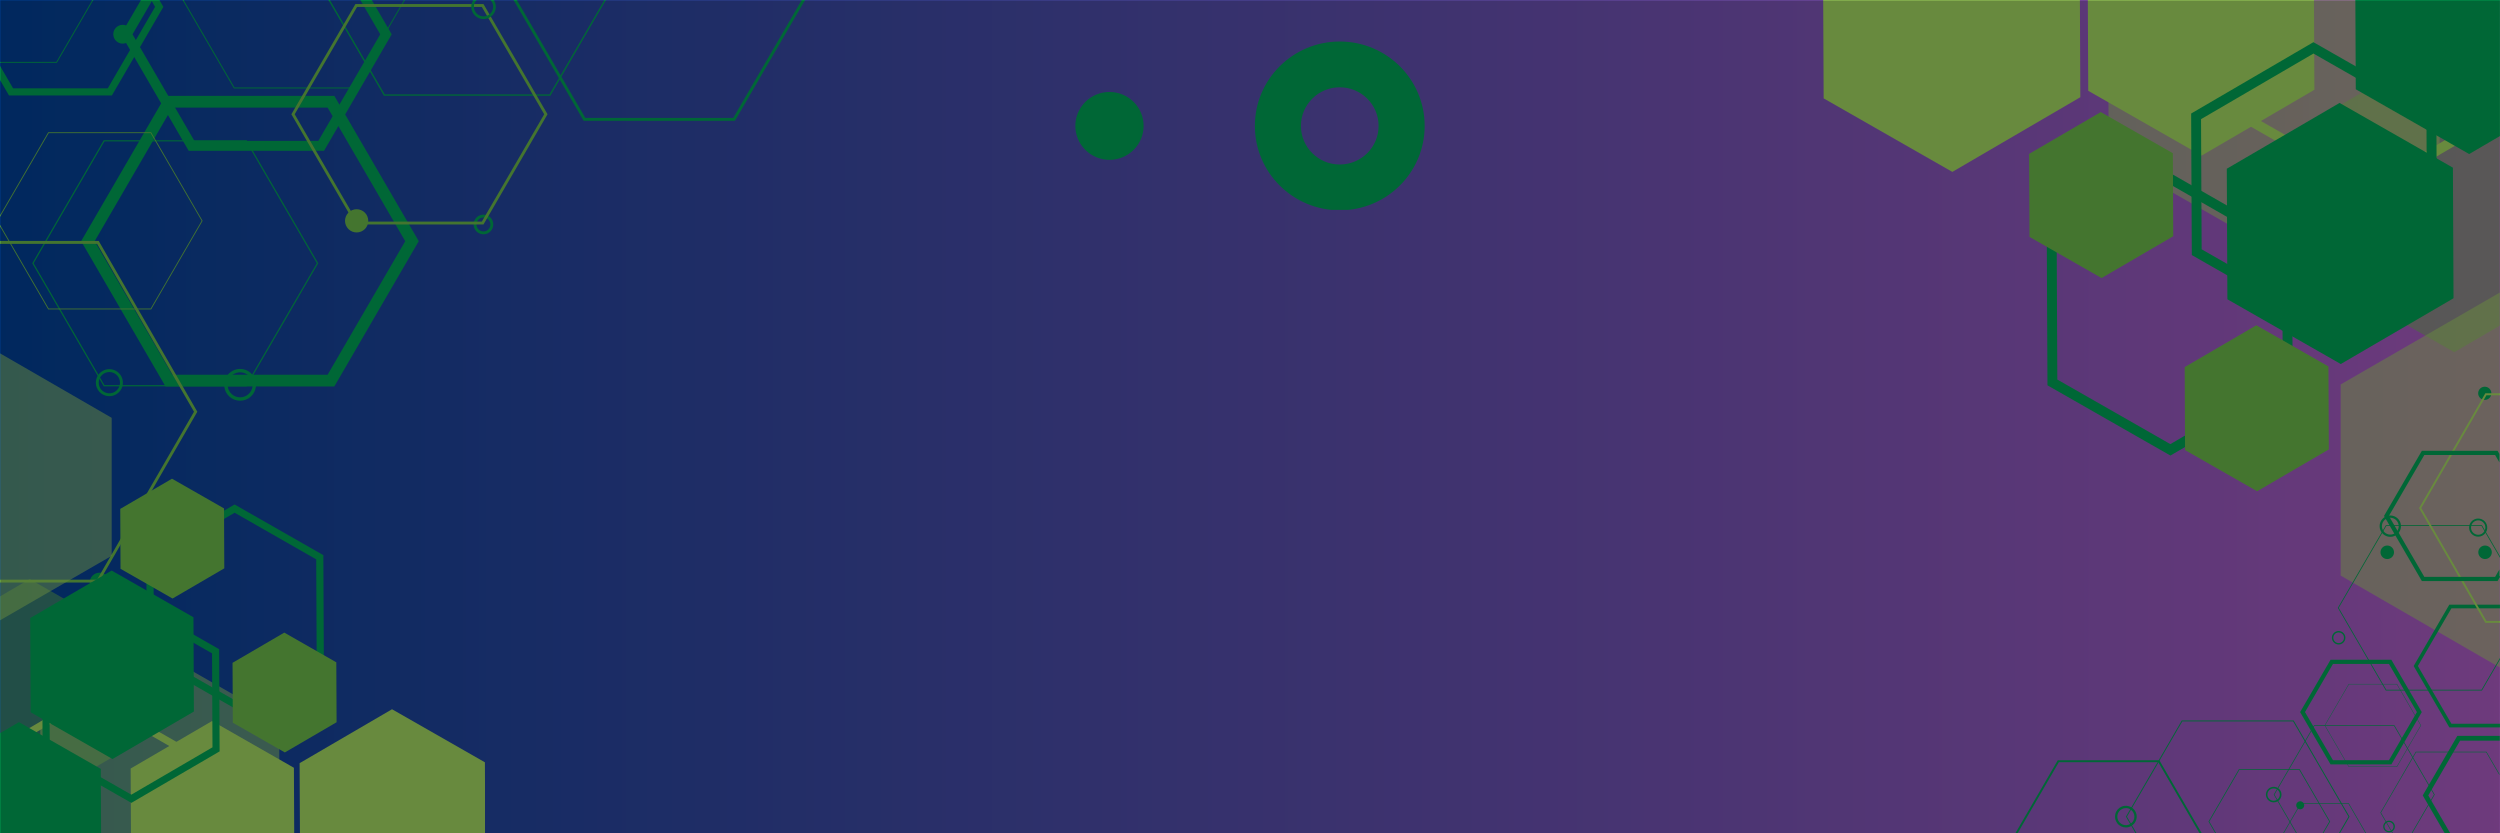 <svg xmlns="http://www.w3.org/2000/svg" xmlns:xlink="http://www.w3.org/1999/xlink" width="1500" zoomAndPan="magnify" viewBox="0 0 1125 375" height="500" preserveAspectRatio="xMidYMid meet" version="1.0"><defs><filter x="0%" y="0%" width="100%" height="100%" id="a8d5faad3e"><feColorMatrix values="0 0 0 0 1 0 0 0 0 1 0 0 0 0 1 0 0 0 1 0" color-interpolation-filters="sRGB"/></filter><linearGradient x1="0" gradientTransform="matrix(0.75, 0, 0, 0.75, 0, 0)" y1="250" x2="1500" gradientUnits="userSpaceOnUse" y2="250" id="9430b05fcd"><stop stop-opacity="1" stop-color="rgb(0%, 28.999%, 67.799%)" offset="0"/><stop stop-opacity="1" stop-color="rgb(0.31%, 29.051%, 67.886%)" offset="0.004"/><stop stop-opacity="1" stop-color="rgb(0.621%, 29.105%, 67.975%)" offset="0.008"/><stop stop-opacity="1" stop-color="rgb(0.932%, 29.156%, 68.062%)" offset="0.012"/><stop stop-opacity="1" stop-color="rgb(1.244%, 29.208%, 68.149%)" offset="0.016"/><stop stop-opacity="1" stop-color="rgb(1.553%, 29.26%, 68.236%)" offset="0.02"/><stop stop-opacity="1" stop-color="rgb(1.865%, 29.314%, 68.324%)" offset="0.023"/><stop stop-opacity="1" stop-color="rgb(2.176%, 29.366%, 68.411%)" offset="0.027"/><stop stop-opacity="1" stop-color="rgb(2.487%, 29.417%, 68.5%)" offset="0.031"/><stop stop-opacity="1" stop-color="rgb(2.797%, 29.469%, 68.587%)" offset="0.035"/><stop stop-opacity="1" stop-color="rgb(3.108%, 29.523%, 68.674%)" offset="0.039"/><stop stop-opacity="1" stop-color="rgb(3.419%, 29.575%, 68.761%)" offset="0.043"/><stop stop-opacity="1" stop-color="rgb(3.731%, 29.628%, 68.849%)" offset="0.047"/><stop stop-opacity="1" stop-color="rgb(4.041%, 29.68%, 68.936%)" offset="0.051"/><stop stop-opacity="1" stop-color="rgb(4.352%, 29.732%, 69.025%)" offset="0.055"/><stop stop-opacity="1" stop-color="rgb(4.663%, 29.784%, 69.112%)" offset="0.059"/><stop stop-opacity="1" stop-color="rgb(4.974%, 29.837%, 69.199%)" offset="0.062"/><stop stop-opacity="1" stop-color="rgb(5.284%, 29.889%, 69.286%)" offset="0.066"/><stop stop-opacity="1" stop-color="rgb(5.595%, 29.941%, 69.374%)" offset="0.07"/><stop stop-opacity="1" stop-color="rgb(5.907%, 29.993%, 69.461%)" offset="0.074"/><stop stop-opacity="1" stop-color="rgb(6.218%, 30.046%, 69.55%)" offset="0.078"/><stop stop-opacity="1" stop-color="rgb(6.529%, 30.098%, 69.637%)" offset="0.082"/><stop stop-opacity="1" stop-color="rgb(6.841%, 30.151%, 69.724%)" offset="0.086"/><stop stop-opacity="1" stop-color="rgb(7.15%, 30.203%, 69.81%)" offset="0.09"/><stop stop-opacity="1" stop-color="rgb(7.462%, 30.255%, 69.899%)" offset="0.094"/><stop stop-opacity="1" stop-color="rgb(7.773%, 30.307%, 69.986%)" offset="0.098"/><stop stop-opacity="1" stop-color="rgb(8.084%, 30.36%, 70.074%)" offset="0.102"/><stop stop-opacity="1" stop-color="rgb(8.394%, 30.412%, 70.161%)" offset="0.105"/><stop stop-opacity="1" stop-color="rgb(8.705%, 30.464%, 70.25%)" offset="0.109"/><stop stop-opacity="1" stop-color="rgb(9.016%, 30.516%, 70.337%)" offset="0.113"/><stop stop-opacity="1" stop-color="rgb(9.328%, 30.569%, 70.424%)" offset="0.117"/><stop stop-opacity="1" stop-color="rgb(9.637%, 30.621%, 70.511%)" offset="0.121"/><stop stop-opacity="1" stop-color="rgb(9.949%, 30.675%, 70.599%)" offset="0.125"/><stop stop-opacity="1" stop-color="rgb(10.26%, 30.727%, 70.686%)" offset="0.129"/><stop stop-opacity="1" stop-color="rgb(10.571%, 30.779%, 70.775%)" offset="0.133"/><stop stop-opacity="1" stop-color="rgb(10.881%, 30.83%, 70.862%)" offset="0.137"/><stop stop-opacity="1" stop-color="rgb(11.192%, 30.884%, 70.949%)" offset="0.141"/><stop stop-opacity="1" stop-color="rgb(11.504%, 30.936%, 71.036%)" offset="0.145"/><stop stop-opacity="1" stop-color="rgb(11.815%, 30.988%, 71.124%)" offset="0.148"/><stop stop-opacity="1" stop-color="rgb(12.126%, 31.039%, 71.211%)" offset="0.152"/><stop stop-opacity="1" stop-color="rgb(12.437%, 31.093%, 71.3%)" offset="0.156"/><stop stop-opacity="1" stop-color="rgb(12.747%, 31.145%, 71.387%)" offset="0.16"/><stop stop-opacity="1" stop-color="rgb(13.058%, 31.198%, 71.474%)" offset="0.164"/><stop stop-opacity="1" stop-color="rgb(13.37%, 31.25%, 71.561%)" offset="0.168"/><stop stop-opacity="1" stop-color="rgb(13.681%, 31.302%, 71.649%)" offset="0.172"/><stop stop-opacity="1" stop-color="rgb(13.991%, 31.354%, 71.736%)" offset="0.176"/><stop stop-opacity="1" stop-color="rgb(14.302%, 31.407%, 71.825%)" offset="0.18"/><stop stop-opacity="1" stop-color="rgb(14.613%, 31.459%, 71.912%)" offset="0.184"/><stop stop-opacity="1" stop-color="rgb(14.925%, 31.512%, 71.999%)" offset="0.188"/><stop stop-opacity="1" stop-color="rgb(15.234%, 31.564%, 72.086%)" offset="0.191"/><stop stop-opacity="1" stop-color="rgb(15.546%, 31.616%, 72.174%)" offset="0.195"/><stop stop-opacity="1" stop-color="rgb(15.857%, 31.668%, 72.261%)" offset="0.199"/><stop stop-opacity="1" stop-color="rgb(16.168%, 31.721%, 72.35%)" offset="0.203"/><stop stop-opacity="1" stop-color="rgb(16.478%, 31.773%, 72.437%)" offset="0.207"/><stop stop-opacity="1" stop-color="rgb(16.789%, 31.825%, 72.523%)" offset="0.211"/><stop stop-opacity="1" stop-color="rgb(17.101%, 31.877%, 72.61%)" offset="0.215"/><stop stop-opacity="1" stop-color="rgb(17.412%, 31.931%, 72.699%)" offset="0.219"/><stop stop-opacity="1" stop-color="rgb(17.723%, 31.982%, 72.786%)" offset="0.223"/><stop stop-opacity="1" stop-color="rgb(18.034%, 32.036%, 72.874%)" offset="0.227"/><stop stop-opacity="1" stop-color="rgb(18.344%, 32.088%, 72.961%)" offset="0.23"/><stop stop-opacity="1" stop-color="rgb(18.655%, 32.14%, 73.05%)" offset="0.234"/><stop stop-opacity="1" stop-color="rgb(18.967%, 32.191%, 73.137%)" offset="0.238"/><stop stop-opacity="1" stop-color="rgb(19.278%, 32.245%, 73.224%)" offset="0.242"/><stop stop-opacity="1" stop-color="rgb(19.588%, 32.297%, 73.311%)" offset="0.246"/><stop stop-opacity="1" stop-color="rgb(19.899%, 32.349%, 73.399%)" offset="0.25"/><stop stop-opacity="1" stop-color="rgb(20.21%, 32.401%, 73.486%)" offset="0.254"/><stop stop-opacity="1" stop-color="rgb(20.522%, 32.454%, 73.575%)" offset="0.258"/><stop stop-opacity="1" stop-color="rgb(20.831%, 32.506%, 73.662%)" offset="0.262"/><stop stop-opacity="1" stop-color="rgb(21.143%, 32.559%, 73.749%)" offset="0.266"/><stop stop-opacity="1" stop-color="rgb(21.454%, 32.611%, 73.836%)" offset="0.27"/><stop stop-opacity="1" stop-color="rgb(21.765%, 32.663%, 73.924%)" offset="0.273"/><stop stop-opacity="1" stop-color="rgb(22.075%, 32.715%, 74.011%)" offset="0.277"/><stop stop-opacity="1" stop-color="rgb(22.386%, 32.768%, 74.1%)" offset="0.281"/><stop stop-opacity="1" stop-color="rgb(22.697%, 32.82%, 74.187%)" offset="0.285"/><stop stop-opacity="1" stop-color="rgb(23.009%, 32.872%, 74.274%)" offset="0.289"/><stop stop-opacity="1" stop-color="rgb(23.318%, 32.924%, 74.361%)" offset="0.293"/><stop stop-opacity="1" stop-color="rgb(23.63%, 32.977%, 74.449%)" offset="0.297"/><stop stop-opacity="1" stop-color="rgb(23.941%, 33.029%, 74.536%)" offset="0.301"/><stop stop-opacity="1" stop-color="rgb(24.252%, 33.083%, 74.625%)" offset="0.305"/><stop stop-opacity="1" stop-color="rgb(24.564%, 33.134%, 74.712%)" offset="0.309"/><stop stop-opacity="1" stop-color="rgb(24.875%, 33.186%, 74.799%)" offset="0.312"/><stop stop-opacity="1" stop-color="rgb(25.185%, 33.238%, 74.886%)" offset="0.316"/><stop stop-opacity="1" stop-color="rgb(25.496%, 33.292%, 74.974%)" offset="0.32"/><stop stop-opacity="1" stop-color="rgb(25.807%, 33.344%, 75.061%)" offset="0.324"/><stop stop-opacity="1" stop-color="rgb(26.118%, 33.395%, 75.15%)" offset="0.328"/><stop stop-opacity="1" stop-color="rgb(26.428%, 33.447%, 75.237%)" offset="0.332"/><stop stop-opacity="1" stop-color="rgb(26.74%, 33.501%, 75.323%)" offset="0.336"/><stop stop-opacity="1" stop-color="rgb(27.051%, 33.553%, 75.41%)" offset="0.34"/><stop stop-opacity="1" stop-color="rgb(27.362%, 33.606%, 75.499%)" offset="0.344"/><stop stop-opacity="1" stop-color="rgb(27.672%, 33.658%, 75.586%)" offset="0.348"/><stop stop-opacity="1" stop-color="rgb(27.983%, 33.71%, 75.674%)" offset="0.352"/><stop stop-opacity="1" stop-color="rgb(28.294%, 33.762%, 75.761%)" offset="0.355"/><stop stop-opacity="1" stop-color="rgb(28.606%, 33.815%, 75.85%)" offset="0.359"/><stop stop-opacity="1" stop-color="rgb(28.915%, 33.867%, 75.937%)" offset="0.363"/><stop stop-opacity="1" stop-color="rgb(29.227%, 33.92%, 76.024%)" offset="0.367"/><stop stop-opacity="1" stop-color="rgb(29.538%, 33.972%, 76.111%)" offset="0.371"/><stop stop-opacity="1" stop-color="rgb(29.849%, 34.024%, 76.199%)" offset="0.375"/><stop stop-opacity="1" stop-color="rgb(30.161%, 34.076%, 76.286%)" offset="0.379"/><stop stop-opacity="1" stop-color="rgb(30.472%, 34.129%, 76.375%)" offset="0.383"/><stop stop-opacity="1" stop-color="rgb(30.782%, 34.181%, 76.462%)" offset="0.387"/><stop stop-opacity="1" stop-color="rgb(31.093%, 34.233%, 76.549%)" offset="0.391"/><stop stop-opacity="1" stop-color="rgb(31.404%, 34.285%, 76.636%)" offset="0.395"/><stop stop-opacity="1" stop-color="rgb(31.715%, 34.338%, 76.724%)" offset="0.398"/><stop stop-opacity="1" stop-color="rgb(32.025%, 34.39%, 76.811%)" offset="0.402"/><stop stop-opacity="1" stop-color="rgb(32.336%, 34.444%, 76.9%)" offset="0.406"/><stop stop-opacity="1" stop-color="rgb(32.648%, 34.496%, 76.987%)" offset="0.41"/><stop stop-opacity="1" stop-color="rgb(32.959%, 34.547%, 77.074%)" offset="0.414"/><stop stop-opacity="1" stop-color="rgb(33.269%, 34.599%, 77.161%)" offset="0.418"/><stop stop-opacity="1" stop-color="rgb(33.58%, 34.653%, 77.249%)" offset="0.422"/><stop stop-opacity="1" stop-color="rgb(33.891%, 34.705%, 77.336%)" offset="0.426"/><stop stop-opacity="1" stop-color="rgb(34.203%, 34.756%, 77.425%)" offset="0.43"/><stop stop-opacity="1" stop-color="rgb(34.512%, 34.808%, 77.512%)" offset="0.434"/><stop stop-opacity="1" stop-color="rgb(34.824%, 34.862%, 77.599%)" offset="0.438"/><stop stop-opacity="1" stop-color="rgb(35.135%, 34.914%, 77.686%)" offset="0.441"/><stop stop-opacity="1" stop-color="rgb(35.446%, 34.967%, 77.774%)" offset="0.445"/><stop stop-opacity="1" stop-color="rgb(35.757%, 35.019%, 77.861%)" offset="0.449"/><stop stop-opacity="1" stop-color="rgb(36.069%, 35.071%, 77.95%)" offset="0.453"/><stop stop-opacity="1" stop-color="rgb(36.378%, 35.123%, 78.036%)" offset="0.457"/><stop stop-opacity="1" stop-color="rgb(36.69%, 35.176%, 78.123%)" offset="0.461"/><stop stop-opacity="1" stop-color="rgb(37.001%, 35.228%, 78.21%)" offset="0.465"/><stop stop-opacity="1" stop-color="rgb(37.312%, 35.28%, 78.299%)" offset="0.469"/><stop stop-opacity="1" stop-color="rgb(37.622%, 35.332%, 78.386%)" offset="0.473"/><stop stop-opacity="1" stop-color="rgb(37.933%, 35.385%, 78.474%)" offset="0.477"/><stop stop-opacity="1" stop-color="rgb(38.245%, 35.437%, 78.561%)" offset="0.48"/><stop stop-opacity="1" stop-color="rgb(38.556%, 35.49%, 78.65%)" offset="0.484"/><stop stop-opacity="1" stop-color="rgb(38.866%, 35.542%, 78.737%)" offset="0.488"/><stop stop-opacity="1" stop-color="rgb(39.177%, 35.594%, 78.824%)" offset="0.492"/><stop stop-opacity="1" stop-color="rgb(39.488%, 35.646%, 78.911%)" offset="0.496"/><stop stop-opacity="1" stop-color="rgb(39.8%, 35.699%, 78.999%)" offset="0.5"/><stop stop-opacity="1" stop-color="rgb(40.109%, 35.751%, 79.086%)" offset="0.504"/><stop stop-opacity="1" stop-color="rgb(40.421%, 35.803%, 79.175%)" offset="0.508"/><stop stop-opacity="1" stop-color="rgb(40.732%, 35.855%, 79.262%)" offset="0.512"/><stop stop-opacity="1" stop-color="rgb(41.043%, 35.909%, 79.349%)" offset="0.516"/><stop stop-opacity="1" stop-color="rgb(41.353%, 35.96%, 79.436%)" offset="0.52"/><stop stop-opacity="1" stop-color="rgb(41.664%, 36.014%, 79.524%)" offset="0.523"/><stop stop-opacity="1" stop-color="rgb(41.975%, 36.066%, 79.611%)" offset="0.527"/><stop stop-opacity="1" stop-color="rgb(42.287%, 36.118%, 79.7%)" offset="0.531"/><stop stop-opacity="1" stop-color="rgb(42.598%, 36.169%, 79.787%)" offset="0.535"/><stop stop-opacity="1" stop-color="rgb(42.909%, 36.223%, 79.874%)" offset="0.539"/><stop stop-opacity="1" stop-color="rgb(43.219%, 36.275%, 79.961%)" offset="0.543"/><stop stop-opacity="1" stop-color="rgb(43.53%, 36.327%, 80.049%)" offset="0.547"/><stop stop-opacity="1" stop-color="rgb(43.842%, 36.378%, 80.136%)" offset="0.551"/><stop stop-opacity="1" stop-color="rgb(44.153%, 36.432%, 80.225%)" offset="0.555"/><stop stop-opacity="1" stop-color="rgb(44.463%, 36.484%, 80.312%)" offset="0.559"/><stop stop-opacity="1" stop-color="rgb(44.774%, 36.537%, 80.399%)" offset="0.562"/><stop stop-opacity="1" stop-color="rgb(45.085%, 36.589%, 80.486%)" offset="0.566"/><stop stop-opacity="1" stop-color="rgb(45.396%, 36.641%, 80.574%)" offset="0.57"/><stop stop-opacity="1" stop-color="rgb(45.706%, 36.693%, 80.661%)" offset="0.574"/><stop stop-opacity="1" stop-color="rgb(46.017%, 36.746%, 80.75%)" offset="0.578"/><stop stop-opacity="1" stop-color="rgb(46.329%, 36.798%, 80.836%)" offset="0.582"/><stop stop-opacity="1" stop-color="rgb(46.64%, 36.852%, 80.925%)" offset="0.586"/><stop stop-opacity="1" stop-color="rgb(46.95%, 36.903%, 81.012%)" offset="0.59"/><stop stop-opacity="1" stop-color="rgb(47.261%, 36.955%, 81.099%)" offset="0.594"/><stop stop-opacity="1" stop-color="rgb(47.572%, 37.007%, 81.186%)" offset="0.598"/><stop stop-opacity="1" stop-color="rgb(47.884%, 37.061%, 81.274%)" offset="0.602"/><stop stop-opacity="1" stop-color="rgb(48.195%, 37.112%, 81.361%)" offset="0.605"/><stop stop-opacity="1" stop-color="rgb(48.506%, 37.164%, 81.45%)" offset="0.609"/><stop stop-opacity="1" stop-color="rgb(48.816%, 37.216%, 81.537%)" offset="0.613"/><stop stop-opacity="1" stop-color="rgb(49.127%, 37.27%, 81.624%)" offset="0.617"/><stop stop-opacity="1" stop-color="rgb(49.438%, 37.321%, 81.711%)" offset="0.621"/><stop stop-opacity="1" stop-color="rgb(49.75%, 37.375%, 81.799%)" offset="0.625"/><stop stop-opacity="1" stop-color="rgb(50.06%, 37.427%, 81.886%)" offset="0.629"/><stop stop-opacity="1" stop-color="rgb(50.371%, 37.479%, 81.975%)" offset="0.633"/><stop stop-opacity="1" stop-color="rgb(50.682%, 37.531%, 82.062%)" offset="0.637"/><stop stop-opacity="1" stop-color="rgb(50.993%, 37.584%, 82.149%)" offset="0.641"/><stop stop-opacity="1" stop-color="rgb(51.303%, 37.636%, 82.236%)" offset="0.645"/><stop stop-opacity="1" stop-color="rgb(51.614%, 37.688%, 82.324%)" offset="0.648"/><stop stop-opacity="1" stop-color="rgb(51.926%, 37.74%, 82.411%)" offset="0.652"/><stop stop-opacity="1" stop-color="rgb(52.237%, 37.793%, 82.5%)" offset="0.656"/><stop stop-opacity="1" stop-color="rgb(52.547%, 37.845%, 82.587%)" offset="0.66"/><stop stop-opacity="1" stop-color="rgb(52.858%, 37.898%, 82.674%)" offset="0.664"/><stop stop-opacity="1" stop-color="rgb(53.169%, 37.95%, 82.761%)" offset="0.668"/><stop stop-opacity="1" stop-color="rgb(53.481%, 38.002%, 82.849%)" offset="0.672"/><stop stop-opacity="1" stop-color="rgb(53.792%, 38.054%, 82.936%)" offset="0.676"/><stop stop-opacity="1" stop-color="rgb(54.103%, 38.107%, 83.025%)" offset="0.68"/><stop stop-opacity="1" stop-color="rgb(54.413%, 38.159%, 83.112%)" offset="0.684"/><stop stop-opacity="1" stop-color="rgb(54.724%, 38.211%, 83.199%)" offset="0.688"/><stop stop-opacity="1" stop-color="rgb(55.035%, 38.263%, 83.286%)" offset="0.691"/><stop stop-opacity="1" stop-color="rgb(55.347%, 38.316%, 83.374%)" offset="0.695"/><stop stop-opacity="1" stop-color="rgb(55.656%, 38.368%, 83.461%)" offset="0.699"/><stop stop-opacity="1" stop-color="rgb(55.968%, 38.422%, 83.549%)" offset="0.703"/><stop stop-opacity="1" stop-color="rgb(56.279%, 38.474%, 83.636%)" offset="0.707"/><stop stop-opacity="1" stop-color="rgb(56.59%, 38.525%, 83.725%)" offset="0.711"/><stop stop-opacity="1" stop-color="rgb(56.9%, 38.577%, 83.812%)" offset="0.715"/><stop stop-opacity="1" stop-color="rgb(57.211%, 38.631%, 83.899%)" offset="0.719"/><stop stop-opacity="1" stop-color="rgb(57.523%, 38.683%, 83.986%)" offset="0.723"/><stop stop-opacity="1" stop-color="rgb(57.834%, 38.734%, 84.074%)" offset="0.727"/><stop stop-opacity="1" stop-color="rgb(58.144%, 38.786%, 84.161%)" offset="0.73"/><stop stop-opacity="1" stop-color="rgb(58.455%, 38.84%, 84.25%)" offset="0.734"/><stop stop-opacity="1" stop-color="rgb(58.766%, 38.892%, 84.337%)" offset="0.738"/><stop stop-opacity="1" stop-color="rgb(59.077%, 38.945%, 84.424%)" offset="0.742"/><stop stop-opacity="1" stop-color="rgb(59.387%, 38.997%, 84.511%)" offset="0.746"/><stop stop-opacity="1" stop-color="rgb(59.698%, 39.049%, 84.599%)" offset="0.75"/><stop stop-opacity="1" stop-color="rgb(60.01%, 39.101%, 84.686%)" offset="0.754"/><stop stop-opacity="1" stop-color="rgb(60.321%, 39.154%, 84.775%)" offset="0.758"/><stop stop-opacity="1" stop-color="rgb(60.632%, 39.206%, 84.862%)" offset="0.762"/><stop stop-opacity="1" stop-color="rgb(60.944%, 39.259%, 84.949%)" offset="0.766"/><stop stop-opacity="1" stop-color="rgb(61.253%, 39.311%, 85.036%)" offset="0.77"/><stop stop-opacity="1" stop-color="rgb(61.565%, 39.363%, 85.124%)" offset="0.773"/><stop stop-opacity="1" stop-color="rgb(61.876%, 39.415%, 85.211%)" offset="0.777"/><stop stop-opacity="1" stop-color="rgb(62.187%, 39.468%, 85.3%)" offset="0.781"/><stop stop-opacity="1" stop-color="rgb(62.497%, 39.52%, 85.387%)" offset="0.785"/><stop stop-opacity="1" stop-color="rgb(62.808%, 39.572%, 85.474%)" offset="0.789"/><stop stop-opacity="1" stop-color="rgb(63.12%, 39.624%, 85.561%)" offset="0.793"/><stop stop-opacity="1" stop-color="rgb(63.431%, 39.677%, 85.649%)" offset="0.797"/><stop stop-opacity="1" stop-color="rgb(63.741%, 39.729%, 85.736%)" offset="0.801"/><stop stop-opacity="1" stop-color="rgb(64.052%, 39.783%, 85.825%)" offset="0.805"/><stop stop-opacity="1" stop-color="rgb(64.363%, 39.835%, 85.912%)" offset="0.809"/><stop stop-opacity="1" stop-color="rgb(64.674%, 39.886%, 85.999%)" offset="0.812"/><stop stop-opacity="1" stop-color="rgb(64.984%, 39.938%, 86.086%)" offset="0.816"/><stop stop-opacity="1" stop-color="rgb(65.295%, 39.992%, 86.174%)" offset="0.82"/><stop stop-opacity="1" stop-color="rgb(65.607%, 40.044%, 86.261%)" offset="0.824"/><stop stop-opacity="1" stop-color="rgb(65.918%, 40.096%, 86.349%)" offset="0.828"/><stop stop-opacity="1" stop-color="rgb(66.229%, 40.147%, 86.436%)" offset="0.832"/><stop stop-opacity="1" stop-color="rgb(66.541%, 40.201%, 86.525%)" offset="0.836"/><stop stop-opacity="1" stop-color="rgb(66.85%, 40.253%, 86.612%)" offset="0.84"/><stop stop-opacity="1" stop-color="rgb(67.162%, 40.306%, 86.699%)" offset="0.844"/><stop stop-opacity="1" stop-color="rgb(67.473%, 40.358%, 86.786%)" offset="0.848"/><stop stop-opacity="1" stop-color="rgb(67.784%, 40.41%, 86.874%)" offset="0.852"/><stop stop-opacity="1" stop-color="rgb(68.094%, 40.462%, 86.961%)" offset="0.855"/><stop stop-opacity="1" stop-color="rgb(68.405%, 40.515%, 87.05%)" offset="0.859"/><stop stop-opacity="1" stop-color="rgb(68.716%, 40.567%, 87.137%)" offset="0.863"/><stop stop-opacity="1" stop-color="rgb(69.028%, 40.619%, 87.224%)" offset="0.867"/><stop stop-opacity="1" stop-color="rgb(69.337%, 40.671%, 87.311%)" offset="0.871"/><stop stop-opacity="1" stop-color="rgb(69.649%, 40.724%, 87.399%)" offset="0.875"/><stop stop-opacity="1" stop-color="rgb(69.96%, 40.776%, 87.486%)" offset="0.879"/><stop stop-opacity="1" stop-color="rgb(70.271%, 40.829%, 87.575%)" offset="0.883"/><stop stop-opacity="1" stop-color="rgb(70.581%, 40.881%, 87.662%)" offset="0.887"/><stop stop-opacity="1" stop-color="rgb(70.892%, 40.933%, 87.749%)" offset="0.891"/><stop stop-opacity="1" stop-color="rgb(71.204%, 40.985%, 87.836%)" offset="0.895"/><stop stop-opacity="1" stop-color="rgb(71.515%, 41.039%, 87.924%)" offset="0.898"/><stop stop-opacity="1" stop-color="rgb(71.826%, 41.09%, 88.011%)" offset="0.902"/><stop stop-opacity="1" stop-color="rgb(72.137%, 41.142%, 88.1%)" offset="0.906"/><stop stop-opacity="1" stop-color="rgb(72.447%, 41.194%, 88.187%)" offset="0.91"/><stop stop-opacity="1" stop-color="rgb(72.758%, 41.248%, 88.274%)" offset="0.914"/><stop stop-opacity="1" stop-color="rgb(73.07%, 41.299%, 88.361%)" offset="0.918"/><stop stop-opacity="1" stop-color="rgb(73.381%, 41.353%, 88.449%)" offset="0.922"/><stop stop-opacity="1" stop-color="rgb(73.691%, 41.405%, 88.536%)" offset="0.926"/><stop stop-opacity="1" stop-color="rgb(74.002%, 41.457%, 88.625%)" offset="0.93"/><stop stop-opacity="1" stop-color="rgb(74.313%, 41.508%, 88.712%)" offset="0.934"/><stop stop-opacity="1" stop-color="rgb(74.625%, 41.562%, 88.799%)" offset="0.938"/><stop stop-opacity="1" stop-color="rgb(74.934%, 41.614%, 88.885%)" offset="0.941"/><stop stop-opacity="1" stop-color="rgb(75.246%, 41.667%, 88.974%)" offset="0.945"/><stop stop-opacity="1" stop-color="rgb(75.557%, 41.719%, 89.061%)" offset="0.949"/><stop stop-opacity="1" stop-color="rgb(75.868%, 41.771%, 89.149%)" offset="0.953"/><stop stop-opacity="1" stop-color="rgb(76.178%, 41.823%, 89.236%)" offset="0.957"/><stop stop-opacity="1" stop-color="rgb(76.489%, 41.876%, 89.325%)" offset="0.961"/><stop stop-opacity="1" stop-color="rgb(76.801%, 41.928%, 89.412%)" offset="0.965"/><stop stop-opacity="1" stop-color="rgb(77.112%, 41.98%, 89.499%)" offset="0.969"/><stop stop-opacity="1" stop-color="rgb(77.422%, 42.032%, 89.586%)" offset="0.973"/><stop stop-opacity="1" stop-color="rgb(77.733%, 42.085%, 89.674%)" offset="0.977"/><stop stop-opacity="1" stop-color="rgb(78.044%, 42.137%, 89.761%)" offset="0.98"/><stop stop-opacity="1" stop-color="rgb(78.355%, 42.191%, 89.85%)" offset="0.984"/><stop stop-opacity="1" stop-color="rgb(78.667%, 42.242%, 89.937%)" offset="0.988"/><stop stop-opacity="1" stop-color="rgb(78.978%, 42.294%, 90.024%)" offset="0.992"/><stop stop-opacity="1" stop-color="rgb(79.288%, 42.346%, 90.111%)" offset="0.996"/><stop stop-opacity="1" stop-color="rgb(79.599%, 42.4%, 90.199%)" offset="1"/></linearGradient><clipPath id="8726d44cdd"><path d="M 40 257 L 50 257 L 50 266.25 L 40 266.25 Z M 40 257 " clip-rule="nonzero"/></clipPath><clipPath id="9f49cfecd1"><path d="M 231 0 L 362.254 0 L 362.254 55 L 231 55 Z M 231 0 " clip-rule="nonzero"/></clipPath><clipPath id="1d829b1c75"><path d="M 58 324 L 133 324 L 133 374.891 L 58 374.891 Z M 58 324 " clip-rule="nonzero"/></clipPath><mask id="d13f768d50"><g filter="url(#a8d5faad3e)"><rect x="-112.5" width="1350" fill="#000000" y="-37.5" height="450" fill-opacity="0.49"/></g></mask><clipPath id="70430b3c69"><path d="M 0 0.398 L 57.84 0.398 L 57.84 102.398 L 0 102.398 Z M 0 0.398 " clip-rule="nonzero"/></clipPath><clipPath id="3d8c9abc57"><rect x="0" width="58" y="0" height="103"/></clipPath><clipPath id="fa3572b6bb"><path d="M 18 293 L 126 293 L 126 374.891 L 18 374.891 Z M 18 293 " clip-rule="nonzero"/></clipPath><mask id="5f438b68bc"><g filter="url(#a8d5faad3e)"><rect x="-112.5" width="1350" fill="#000000" y="-37.5" height="450" fill-opacity="0.5"/></g></mask><clipPath id="ce9e4a4950"><path d="M 0 0.281 L 108 0.281 L 108 81.891 L 0 81.891 Z M 0 0.281 " clip-rule="nonzero"/></clipPath><clipPath id="32290f609e"><rect x="0" width="108" y="0" height="82"/></clipPath><clipPath id="be90c98e6a"><path d="M 0 158.141 L 51 158.141 L 51 281 L 0 281 Z M 0 158.141 " clip-rule="nonzero"/></clipPath><mask id="519c990dde"><g filter="url(#a8d5faad3e)"><rect x="-112.5" width="1350" fill="#000000" y="-37.5" height="450" fill-opacity="0.5"/></g></mask><clipPath id="989b14c2fe"><path d="M 0 0.141 L 50.398 0.141 L 50.398 122 L 0 122 Z M 0 0.141 " clip-rule="nonzero"/></clipPath><clipPath id="7ceef49465"><rect x="0" width="51" y="0" height="123"/></clipPath><clipPath id="033168326e"><path d="M 0 311 L 81 311 L 81 374.891 L 0 374.891 Z M 0 311 " clip-rule="nonzero"/></clipPath><clipPath id="16cae3ef32"><path d="M 0 324 L 46 324 L 46 374.891 L 0 374.891 Z M 0 324 " clip-rule="nonzero"/></clipPath><clipPath id="cc2d66075b"><path d="M 134 319 L 218.254 319 L 218.254 374.891 L 134 374.891 Z M 134 319 " clip-rule="nonzero"/></clipPath><clipPath id="5ed686f825"><path d="M 1042 17 L 1124.902 17 L 1124.902 159 L 1042 159 Z M 1042 17 " clip-rule="nonzero"/></clipPath><mask id="213c4e04fd"><g filter="url(#a8d5faad3e)"><rect x="-112.5" width="1350" fill="#000000" y="-37.5" height="450" fill-opacity="0.49"/></g></mask><clipPath id="9aedb58020"><path d="M 0.801 0.52 L 82.902 0.52 L 82.902 141.641 L 0.801 141.641 Z M 0.801 0.52 " clip-rule="nonzero"/></clipPath><clipPath id="18664d4dd3"><rect x="0" width="83" y="0" height="142"/></clipPath><mask id="2de2ba329b"><g filter="url(#a8d5faad3e)"><rect x="-112.5" width="1350" fill="#000000" y="-37.5" height="450" fill-opacity="0.5"/></g></mask><clipPath id="67c9249bfc"><path d="M 0.48 0 L 150 0 L 150 113 L 0.48 113 Z M 0.48 0 " clip-rule="nonzero"/></clipPath><clipPath id="859576e446"><rect x="0" width="150" y="0" height="114"/></clipPath><clipPath id="7f9093810f"><path d="M 1053 131 L 1124.902 131 L 1124.902 300.41 L 1053 300.41 Z M 1053 131 " clip-rule="nonzero"/></clipPath><mask id="a8580a546b"><g filter="url(#a8d5faad3e)"><rect x="-112.5" width="1350" fill="#000000" y="-37.5" height="450" fill-opacity="0.5"/></g></mask><clipPath id="282c9eda0f"><path d="M 0.121 0.52 L 71.902 0.52 L 71.902 169.41 L 0.121 169.41 Z M 0.121 0.52 " clip-rule="nonzero"/></clipPath><clipPath id="e6db1ecb77"><rect x="0" width="72" y="0" height="170"/></clipPath><clipPath id="847435111c"><path d="M 1059 0 L 1124.902 0 L 1124.902 70 L 1059 70 Z M 1059 0 " clip-rule="nonzero"/></clipPath><clipPath id="2751e2a07a"><path d="M 820.496 0 L 937 0 L 937 78 L 820.496 78 Z M 820.496 0 " clip-rule="nonzero"/></clipPath><clipPath id="a50fa4e22d"><path d="M 1052 236 L 1124.906 236 L 1124.906 311 L 1052 311 Z M 1052 236 " clip-rule="nonzero"/></clipPath><clipPath id="8c0c0ae310"><path d="M 1086 272 L 1124.906 272 L 1124.906 328 L 1086 328 Z M 1086 272 " clip-rule="nonzero"/></clipPath><clipPath id="39efa6ab9e"><path d="M 1090 331 L 1124.906 331 L 1124.906 375 L 1090 375 Z M 1090 331 " clip-rule="nonzero"/></clipPath><clipPath id="a80402ce95"><path d="M 1088 176 L 1124.906 176 L 1124.906 281 L 1088 281 Z M 1088 176 " clip-rule="nonzero"/></clipPath><clipPath id="053571af57"><path d="M 906.75 342 L 992 342 L 992 375 L 906.75 375 Z M 906.75 342 " clip-rule="nonzero"/></clipPath><clipPath id="a614f37944"><path d="M 1071 338 L 1124.906 338 L 1124.906 375 L 1071 375 Z M 1071 338 " clip-rule="nonzero"/></clipPath><clipPath id="cae1a8c133"><path d="M 1072 202 L 1124.906 202 L 1124.906 262 L 1072 262 Z M 1072 202 " clip-rule="nonzero"/></clipPath><clipPath id="f1ab6ccbb8"><path d="M 1124 259 L 1124.906 259 L 1124.906 261 L 1124 261 Z M 1124 259 " clip-rule="nonzero"/></clipPath><clipPath id="7407e846fc"><path d="M 564 18.68 L 641.297 18.68 L 641.297 94.43 L 564 94.43 Z M 564 18.68 " clip-rule="nonzero"/></clipPath><clipPath id="fa3d95a321"><path d="M 483.797 41 L 515 41 L 515 72 L 483.797 72 Z M 483.797 41 " clip-rule="nonzero"/></clipPath><mask id="56020df151"><g filter="url(#a8d5faad3e)"><rect x="-112.5" width="1350" fill="#000000" y="-37.5" height="450" fill-opacity="0.46"/></g></mask><clipPath id="0f0d46c8a3"><path d="M 0 0 L 1125 0 L 1125 375 L 0 375 Z M 0 0 " clip-rule="nonzero"/></clipPath><clipPath id="68a56f17ef"><rect x="0" width="1125" y="0" height="375"/></clipPath></defs><rect x="-112.5" width="1350" fill="#ffffff" y="-37.5" height="450" fill-opacity="1"/><rect x="-112.5" fill="url(#9430b05fcd)" width="1350" y="-37.5" height="450"/><path fill="#00bf63" d="M 113.785 67.848 L 111.195 63.395 L 111.027 63.105 L 46.688 63.105 L 20.348 108.434 L 19.598 109.727 L 14.52 118.469 L 26.363 138.852 L 26.578 139.238 L 43.949 169.137 L 44.73 170.48 L 46.68 173.836 L 111.027 173.836 L 112.988 170.457 L 113.848 168.973 L 114.047 168.629 L 143.195 118.469 Z M 113.492 168.527 L 113.43 168.633 L 112.668 169.941 L 110.719 173.301 L 46.996 173.301 L 45.016 169.891 L 44.285 168.633 L 27.207 139.238 L 26.98 138.852 L 15.137 118.469 L 20.215 109.727 L 20.965 108.434 L 46.996 63.633 L 110.719 63.633 L 113.168 67.848 L 142.578 118.469 Z M 113.492 168.527 " fill-opacity="1" fill-rule="nonzero"/><path fill="#00bf63" d="M 271.953 0 L 252.258 33.898 L 251.508 35.188 L 247.277 42.469 L 173.137 42.469 L 166.852 31.645 L 165.367 29.098 L 165.113 28.648 L 164.277 27.207 L 155.477 12.07 L 154.73 10.785 L 148.453 0 L 147.734 0 L 154.359 11.402 L 155.105 12.691 L 163.906 27.832 L 164.742 29.273 L 165 29.723 L 166.488 32.266 L 172.773 43.09 L 247.641 43.09 L 251.871 35.809 L 252.621 34.52 L 272.68 0 Z M 271.953 0 " fill-opacity="1" fill-rule="nonzero"/><path fill="#00bf63" d="M 113.848 168.977 C 113.766 168.859 113.676 168.746 113.586 168.633 L 113.492 168.527 C 113.016 167.969 112.469 167.496 111.852 167.109 C 111.23 166.719 110.566 166.434 109.859 166.25 C 109.152 166.062 108.434 165.988 107.703 166.023 C 106.973 166.059 106.262 166.203 105.574 166.457 C 104.891 166.711 104.258 167.062 103.68 167.508 C 103.098 167.957 102.602 168.48 102.184 169.078 C 101.766 169.68 101.445 170.328 101.227 171.027 C 101.008 171.723 100.898 172.438 100.898 173.172 C 100.898 173.215 100.898 173.258 100.898 173.301 C 100.898 173.48 100.91 173.66 100.926 173.836 L 100.926 173.895 C 100.969 174.332 101.055 174.762 101.18 175.184 C 101.301 175.605 101.465 176.012 101.66 176.402 C 101.859 176.797 102.094 177.164 102.359 177.516 C 102.625 177.863 102.922 178.184 103.25 178.48 C 103.574 178.773 103.926 179.035 104.301 179.266 C 104.672 179.496 105.066 179.688 105.477 179.848 C 105.887 180.004 106.305 180.125 106.738 180.203 C 107.168 180.285 107.605 180.324 108.043 180.324 C 108.484 180.324 108.918 180.285 109.352 180.203 C 109.781 180.125 110.203 180.004 110.613 179.848 C 111.023 179.688 111.414 179.496 111.789 179.266 C 112.164 179.035 112.512 178.773 112.84 178.48 C 113.164 178.184 113.461 177.863 113.727 177.516 C 113.996 177.164 114.227 176.797 114.426 176.402 C 114.625 176.012 114.785 175.605 114.91 175.184 C 115.035 174.762 115.117 174.332 115.164 173.895 C 115.188 173.656 115.199 173.414 115.199 173.172 C 115.203 171.625 114.754 170.23 113.848 168.977 Z M 108.051 178.805 C 107.367 178.805 106.707 178.684 106.066 178.441 C 105.426 178.199 104.848 177.855 104.336 177.402 C 103.82 176.949 103.402 176.422 103.082 175.82 C 102.762 175.215 102.555 174.574 102.465 173.895 C 102.465 173.875 102.465 173.855 102.465 173.836 C 102.445 173.66 102.434 173.48 102.43 173.301 C 102.43 173.258 102.43 173.215 102.43 173.172 C 102.43 172.57 102.523 171.988 102.711 171.418 C 102.898 170.852 103.168 170.324 103.523 169.84 C 103.875 169.359 104.297 168.941 104.785 168.594 C 105.27 168.246 105.801 167.98 106.371 167.801 C 106.941 167.621 107.527 167.535 108.125 167.543 C 108.727 167.547 109.309 167.648 109.875 167.84 C 110.441 168.035 110.965 168.309 111.445 168.668 C 111.926 169.027 112.336 169.453 112.68 169.941 C 112.797 170.109 112.902 170.281 113 170.457 C 113.465 171.301 113.699 172.207 113.699 173.172 C 113.699 173.414 113.684 173.656 113.648 173.895 C 113.562 174.574 113.355 175.219 113.031 175.82 C 112.711 176.426 112.289 176.953 111.777 177.406 C 111.262 177.859 110.684 178.203 110.043 178.445 C 109.398 178.688 108.738 178.809 108.051 178.805 Z M 108.051 178.805 " fill-opacity="1" fill-rule="nonzero"/><path fill="#00bf63" d="M 59.441 15.398 C 59.441 15.676 59.414 15.949 59.359 16.223 C 59.305 16.496 59.227 16.762 59.117 17.016 C 59.012 17.273 58.883 17.516 58.727 17.746 C 58.574 17.98 58.398 18.191 58.203 18.391 C 58.004 18.586 57.789 18.762 57.559 18.914 C 57.328 19.07 57.086 19.199 56.828 19.305 C 56.57 19.414 56.309 19.492 56.035 19.547 C 55.762 19.602 55.488 19.629 55.211 19.629 C 54.93 19.629 54.656 19.602 54.383 19.547 C 54.109 19.492 53.848 19.414 53.59 19.305 C 53.332 19.199 53.09 19.07 52.859 18.914 C 52.629 18.762 52.414 18.586 52.219 18.391 C 52.02 18.191 51.844 17.98 51.691 17.75 C 51.535 17.516 51.406 17.273 51.301 17.016 C 51.195 16.762 51.113 16.496 51.059 16.223 C 51.004 15.949 50.977 15.676 50.977 15.398 C 50.977 15.121 51.004 14.844 51.059 14.57 C 51.113 14.301 51.195 14.035 51.301 13.777 C 51.406 13.52 51.535 13.277 51.691 13.047 C 51.844 12.816 52.02 12.602 52.219 12.406 C 52.414 12.207 52.629 12.035 52.859 11.879 C 53.09 11.727 53.332 11.594 53.59 11.488 C 53.848 11.383 54.109 11.301 54.383 11.246 C 54.656 11.191 54.93 11.164 55.211 11.164 C 55.488 11.164 55.762 11.191 56.035 11.246 C 56.309 11.301 56.57 11.383 56.828 11.488 C 57.086 11.594 57.328 11.727 57.559 11.879 C 57.789 12.035 58.004 12.207 58.203 12.406 C 58.398 12.602 58.574 12.816 58.727 13.047 C 58.883 13.277 59.012 13.52 59.117 13.777 C 59.227 14.035 59.305 14.301 59.359 14.57 C 59.414 14.844 59.441 15.121 59.441 15.398 Z M 59.441 15.398 " fill-opacity="1" fill-rule="nonzero"/><path fill="#00bf63" d="M 174.789 12.895 L 174.531 12.449 L 169.109 3.109 L 168.359 1.82 L 167.297 -0.008 L 162.145 -0.008 L 163.203 1.82 L 163.941 3.117 L 171.117 15.441 L 164.277 27.215 L 163.914 27.832 L 157.219 39.359 L 156.957 39.809 L 152.738 47.07 L 149.695 52.309 L 143.254 63.391 L 87.488 63.391 L 87.32 63.102 L 78.785 48.41 L 75.727 43.148 L 62.984 21.219 L 61.129 18.027 L 59.629 15.445 L 68.305 0.512 L 68.602 0 L 63.445 0 L 56.781 11.469 L 54.473 15.441 L 56.738 19.344 L 58.551 22.461 L 60.406 25.652 L 72.535 46.523 L 75.574 51.762 L 82.152 63.102 L 82.461 63.633 L 84.91 67.848 L 145.812 67.848 L 152.273 56.746 L 155.316 51.508 L 166.488 32.266 L 166.848 31.648 L 176.266 15.441 Z M 174.789 12.895 " fill-opacity="1" fill-rule="nonzero"/><path fill="#00bf63" d="M 41.531 0 L 25.355 27.84 L -1.359 27.84 L -1.359 28.262 L 25.602 28.262 L 42.023 0 Z M 41.531 0 " fill-opacity="1" fill-rule="nonzero"/><path fill="#00bf63" d="M 184.082 101.02 L 183.332 99.734 L 155.324 51.516 L 152.738 47.07 L 150.461 43.148 L 74.492 43.148 L 72.531 46.523 L 64.98 59.52 L 64.758 59.902 L 62.898 63.102 L 62.59 63.633 L 36.562 108.434 L 36.512 108.523 L 37.211 109.727 L 54.133 138.852 L 54.344 139.238 L 74.137 173.301 L 74.449 173.836 L 74.484 173.895 L 150.453 173.895 L 188.434 108.523 Z M 147.43 168.633 L 77.523 168.633 L 60.441 139.238 L 60.23 138.852 L 43.297 109.727 L 42.598 108.523 L 42.648 108.434 L 68.676 63.633 L 68.984 63.102 L 69.32 62.531 L 69.531 62.148 L 75.562 51.762 L 77.512 48.41 L 147.43 48.41 L 149.695 52.309 L 152.273 56.746 L 177.246 99.734 L 177.996 101.027 L 182.355 108.531 Z M 147.43 168.633 " fill-opacity="1" fill-rule="nonzero"/><path fill="#7ed957" d="M 70.406 63.633 L 70.094 63.102 L 69.543 62.148 L 68.012 59.52 L 21.699 59.52 L -1.359 99.207 L -1.359 99.551 L 3.801 108.434 L 4.551 109.727 L 21.699 139.238 L 68.012 139.238 L 91.172 99.379 Z M 67.793 138.852 L 21.918 138.852 L 5.004 109.727 L 4.246 108.434 L -1.016 99.379 L 21.918 59.91 L 67.793 59.91 L 69.32 62.539 L 69.652 63.109 L 69.961 63.641 L 90.734 99.379 Z M 67.793 138.852 " fill-opacity="1" fill-rule="nonzero"/><path fill="#00bf63" d="M 71.719 0 L 68.008 0 L 68.305 0.512 L 69.801 3.09 L 61.129 18.023 L 58.551 22.461 L 48.504 39.742 L 5.887 39.742 L -0.781 28.262 L -1.027 27.84 L -1.359 27.266 L -1.359 33.656 L 4.039 42.949 L 50.355 42.949 L 60.406 25.652 L 62.984 21.219 L 73.512 3.098 Z M 71.719 0 " fill-opacity="1" fill-rule="nonzero"/><g clip-path="url(#8726d44cdd)"><path fill="#00bf63" d="M 49.227 262.129 C 49.227 262.422 49.199 262.707 49.141 262.992 C 49.086 263.277 49 263.555 48.891 263.824 C 48.777 264.09 48.645 264.348 48.48 264.59 C 48.32 264.832 48.137 265.055 47.93 265.258 C 47.727 265.465 47.5 265.648 47.262 265.809 C 47.02 265.973 46.762 266.109 46.496 266.219 C 46.227 266.328 45.949 266.414 45.664 266.473 C 45.379 266.527 45.09 266.555 44.801 266.555 C 44.512 266.555 44.223 266.527 43.938 266.473 C 43.652 266.414 43.375 266.328 43.105 266.219 C 42.84 266.109 42.582 265.973 42.34 265.809 C 42.102 265.648 41.875 265.465 41.672 265.258 C 41.465 265.055 41.281 264.832 41.121 264.59 C 40.957 264.348 40.824 264.09 40.711 263.824 C 40.602 263.555 40.516 263.277 40.461 262.992 C 40.402 262.707 40.375 262.422 40.375 262.129 C 40.375 261.84 40.402 261.551 40.461 261.266 C 40.516 260.98 40.602 260.703 40.711 260.434 C 40.824 260.168 40.957 259.91 41.121 259.672 C 41.281 259.43 41.465 259.203 41.672 259 C 41.875 258.793 42.102 258.609 42.34 258.449 C 42.582 258.289 42.84 258.152 43.105 258.039 C 43.375 257.93 43.652 257.844 43.938 257.789 C 44.223 257.73 44.512 257.703 44.801 257.703 C 45.09 257.703 45.379 257.73 45.664 257.789 C 45.949 257.844 46.227 257.93 46.496 258.039 C 46.762 258.152 47.02 258.289 47.262 258.449 C 47.5 258.609 47.727 258.793 47.93 259 C 48.137 259.203 48.32 259.43 48.48 259.672 C 48.645 259.91 48.777 260.168 48.891 260.434 C 49 260.703 49.086 260.98 49.141 261.266 C 49.199 261.551 49.227 261.84 49.227 262.129 Z M 49.227 262.129 " fill-opacity="1" fill-rule="nonzero"/></g><path fill="#00bf63" d="M 219.789 97.188 C 219.41 96.965 219.008 96.801 218.578 96.699 C 218.031 96.57 217.477 96.543 216.918 96.625 C 216.359 96.703 215.836 96.887 215.348 97.168 C 214.859 97.445 214.438 97.809 214.09 98.25 C 213.738 98.691 213.48 99.18 213.316 99.719 C 213.188 100.137 213.125 100.566 213.125 101.004 C 213.125 101.199 213.137 101.391 213.164 101.582 C 213.188 101.773 213.227 101.961 213.277 102.148 C 213.324 102.336 213.387 102.516 213.461 102.695 C 213.535 102.875 213.621 103.047 213.719 103.215 C 213.812 103.379 213.922 103.539 214.039 103.695 C 214.156 103.848 214.281 103.992 214.418 104.129 C 214.555 104.266 214.699 104.391 214.852 104.508 C 215.004 104.629 215.164 104.734 215.332 104.832 C 215.5 104.926 215.672 105.012 215.852 105.086 C 216.027 105.16 216.211 105.223 216.398 105.273 C 216.582 105.324 216.773 105.363 216.965 105.387 C 217.156 105.414 217.348 105.426 217.539 105.426 C 217.734 105.426 217.926 105.414 218.117 105.391 C 218.309 105.363 218.496 105.328 218.684 105.277 C 218.871 105.23 219.051 105.168 219.23 105.094 C 219.41 105.02 219.582 104.938 219.75 104.84 C 219.918 104.746 220.078 104.637 220.23 104.52 C 220.383 104.402 220.531 104.277 220.668 104.141 C 220.805 104.004 220.93 103.859 221.051 103.707 C 221.168 103.555 221.273 103.395 221.371 103.23 C 221.469 103.062 221.555 102.891 221.629 102.711 C 221.703 102.535 221.766 102.352 221.816 102.168 C 221.867 101.98 221.906 101.793 221.934 101.602 C 221.957 101.41 221.973 101.219 221.973 101.023 C 221.973 100.832 221.961 100.641 221.938 100.449 C 221.914 100.258 221.879 100.066 221.828 99.879 C 221.781 99.695 221.719 99.512 221.645 99.332 C 221.574 99.152 221.488 98.98 221.395 98.812 C 221.297 98.645 221.191 98.484 221.074 98.332 C 220.961 98.176 220.832 98.031 220.699 97.895 C 220.562 97.758 220.418 97.629 220.266 97.512 C 220.113 97.391 219.953 97.285 219.789 97.188 Z M 217.551 104.141 C 217.137 104.141 216.738 104.059 216.352 103.902 C 215.969 103.742 215.633 103.516 215.336 103.223 C 215.043 102.93 214.816 102.594 214.656 102.211 C 214.496 101.824 214.418 101.426 214.414 101.012 C 214.414 100.598 214.496 100.195 214.652 99.812 C 214.812 99.426 215.039 99.09 215.332 98.793 C 215.629 98.5 215.969 98.273 216.352 98.117 C 216.734 97.957 217.137 97.879 217.551 97.879 C 217.664 97.879 217.773 97.883 217.887 97.898 C 218.336 97.945 218.754 98.086 219.137 98.32 C 219.434 98.496 219.695 98.711 219.922 98.973 C 220.145 99.234 220.32 99.523 220.453 99.84 C 220.582 100.16 220.656 100.488 220.676 100.832 C 220.699 101.176 220.664 101.512 220.574 101.844 C 220.484 102.176 220.344 102.484 220.152 102.77 C 219.957 103.055 219.727 103.305 219.453 103.512 C 219.18 103.719 218.879 103.879 218.555 103.992 C 218.23 104.102 217.895 104.156 217.551 104.156 Z M 217.551 104.141 " fill-opacity="1" fill-rule="nonzero"/><path fill="#00bf63" d="M 181.77 0 L 180.707 1.828 L 179.957 3.117 L 174.535 12.453 L 165.113 28.648 L 164.754 29.266 L 158.891 39.359 L 105.512 39.359 L 82.645 0 L 82.125 0 L 105.258 39.809 L 159.156 39.809 L 165.004 29.723 L 165.363 29.102 L 174.781 12.895 L 180.461 3.117 L 181.211 1.828 L 182.273 0 Z M 181.77 0 " fill-opacity="1" fill-rule="nonzero"/><path fill="#7ed957" d="M 241.539 43.09 L 241.18 42.469 L 220.848 7.477 L 220.254 6.457 L 217.566 1.828 L 159.934 1.828 L 154.73 10.785 L 154.371 11.402 L 138.125 39.359 L 137.867 39.809 L 135.934 43.148 L 132.875 48.41 L 131.125 51.422 L 138.078 63.391 L 140.668 67.848 L 156.824 95.645 L 159.941 101.008 L 217.566 101.008 L 219.137 98.301 L 219.789 97.184 L 246.383 51.41 Z M 218.578 96.707 L 217.887 97.898 L 216.824 99.727 L 160.68 99.727 L 157.855 94.863 L 142.152 67.848 L 139.562 63.395 L 132.605 51.426 L 134.355 48.414 L 137.418 43.148 L 139.359 39.809 L 139.617 39.359 L 155.109 12.691 L 155.469 12.07 L 160.672 3.117 L 216.824 3.117 L 219.129 7.086 L 219.723 8.109 L 239.688 42.469 L 240.047 43.09 L 244.891 51.422 Z M 218.578 96.707 " fill-opacity="1" fill-rule="nonzero"/><path fill="#00bf63" d="M 222.191 0 L 220.695 0 C 220.906 0.219 221.098 0.457 221.258 0.715 C 221.422 0.973 221.559 1.246 221.664 1.531 C 221.77 1.816 221.844 2.113 221.887 2.414 C 221.93 2.719 221.941 3.02 221.922 3.324 C 221.902 3.629 221.848 3.93 221.766 4.223 C 221.68 4.516 221.566 4.801 221.422 5.07 C 221.277 5.34 221.109 5.59 220.91 5.824 C 220.715 6.059 220.496 6.27 220.254 6.457 C 219.914 6.727 219.539 6.938 219.129 7.09 C 218.637 7.281 218.125 7.375 217.594 7.375 C 217.312 7.375 217.035 7.348 216.758 7.293 C 216.484 7.238 216.215 7.156 215.957 7.051 C 215.695 6.945 215.449 6.816 215.215 6.66 C 214.98 6.508 214.762 6.332 214.562 6.137 C 214.359 5.938 214.18 5.723 214.023 5.492 C 213.863 5.262 213.727 5.016 213.617 4.762 C 213.504 4.504 213.418 4.238 213.359 3.961 C 213.297 3.688 213.266 3.41 213.258 3.129 C 213.258 3.102 213.258 3.074 213.258 3.043 C 213.254 1.859 213.664 0.844 214.492 0 L 212.992 0 C 212.387 0.918 212.086 1.93 212.086 3.031 C 212.086 3.059 212.086 3.086 212.086 3.117 C 212.09 3.547 212.145 3.969 212.246 4.387 C 212.348 4.805 212.5 5.203 212.695 5.586 C 212.891 5.965 213.129 6.32 213.41 6.648 C 213.688 6.973 214 7.262 214.348 7.516 C 214.695 7.77 215.066 7.98 215.461 8.145 C 215.859 8.312 216.27 8.434 216.691 8.504 C 217.113 8.574 217.539 8.594 217.969 8.566 C 218.398 8.539 218.816 8.461 219.227 8.332 C 219.637 8.207 220.027 8.035 220.398 7.816 C 220.77 7.598 221.109 7.34 221.418 7.043 C 221.73 6.746 222 6.418 222.234 6.059 C 222.469 5.695 222.656 5.316 222.801 4.91 C 222.945 4.504 223.039 4.09 223.086 3.664 C 223.133 3.234 223.129 2.809 223.078 2.383 C 223.023 1.957 222.922 1.543 222.773 1.141 C 222.625 0.738 222.43 0.355 222.191 0 Z M 222.191 0 " fill-opacity="1" fill-rule="nonzero"/><path fill="#7ed957" d="M 165.711 99.379 C 165.711 99.723 165.68 100.062 165.613 100.398 C 165.547 100.734 165.445 101.062 165.316 101.379 C 165.184 101.695 165.023 101.996 164.832 102.281 C 164.641 102.566 164.426 102.832 164.184 103.074 C 163.938 103.316 163.676 103.531 163.391 103.723 C 163.105 103.914 162.805 104.074 162.484 104.207 C 162.168 104.336 161.844 104.438 161.504 104.504 C 161.168 104.57 160.828 104.605 160.484 104.605 C 160.145 104.605 159.805 104.57 159.465 104.504 C 159.129 104.438 158.805 104.336 158.484 104.207 C 158.168 104.074 157.867 103.914 157.582 103.723 C 157.297 103.531 157.031 103.316 156.789 103.074 C 156.547 102.832 156.332 102.566 156.141 102.281 C 155.949 101.996 155.789 101.695 155.656 101.379 C 155.527 101.062 155.426 100.734 155.359 100.398 C 155.293 100.062 155.258 99.723 155.258 99.379 C 155.258 99.035 155.293 98.695 155.359 98.359 C 155.426 98.023 155.527 97.695 155.656 97.379 C 155.789 97.062 155.949 96.758 156.141 96.473 C 156.332 96.188 156.547 95.926 156.789 95.684 C 157.031 95.438 157.297 95.223 157.582 95.031 C 157.867 94.84 158.168 94.68 158.484 94.551 C 158.805 94.418 159.129 94.32 159.465 94.25 C 159.805 94.184 160.145 94.152 160.484 94.152 C 160.828 94.152 161.168 94.184 161.504 94.25 C 161.844 94.32 162.168 94.418 162.484 94.551 C 162.805 94.68 163.105 94.84 163.391 95.031 C 163.676 95.223 163.938 95.438 164.184 95.684 C 164.426 95.926 164.641 96.188 164.832 96.473 C 165.023 96.758 165.184 97.062 165.316 97.379 C 165.445 97.695 165.547 98.023 165.613 98.359 C 165.68 98.695 165.711 99.035 165.711 99.379 Z M 165.711 99.379 " fill-opacity="1" fill-rule="nonzero"/><path fill="#7ed957" d="M 82.223 173.895 L 82.188 173.836 L 81.879 173.301 L 79.188 168.633 L 62.211 139.234 L 61.988 138.852 L 44.43 108.434 L -1.359 108.434 L -1.359 109.727 L 43.684 109.727 L 60.5 138.852 L 60.711 139.238 L 77.688 168.633 L 80.379 173.301 L 80.691 173.836 L 80.723 173.898 L 87.301 185.281 L 45.461 257.75 L 43.684 260.836 L -1.359 260.836 L -1.359 262.129 L 44.43 262.129 L 46.73 258.145 L 88.797 185.281 Z M 82.223 173.895 " fill-opacity="1" fill-rule="nonzero"/><path fill="#00bf63" d="M 49.211 166.121 C 48.234 166.121 47.312 166.34 46.445 166.785 C 45.578 167.227 44.855 167.844 44.285 168.633 C 44.168 168.797 44.059 168.961 43.961 169.137 C 43.402 170.082 43.125 171.105 43.129 172.203 C 43.129 172.566 43.16 172.93 43.227 173.289 C 43.293 173.648 43.387 173.996 43.516 174.34 C 43.645 174.68 43.801 175.008 43.988 175.32 C 44.176 175.633 44.387 175.926 44.629 176.203 C 44.867 176.477 45.129 176.727 45.414 176.957 C 45.699 177.184 46.004 177.383 46.324 177.555 C 46.645 177.73 46.977 177.871 47.324 177.984 C 47.672 178.098 48.027 178.18 48.387 178.23 C 48.75 178.277 49.109 178.297 49.477 178.281 C 49.84 178.262 50.199 178.215 50.555 178.137 C 50.91 178.055 51.258 177.941 51.59 177.801 C 51.926 177.656 52.246 177.484 52.551 177.285 C 52.855 177.086 53.141 176.859 53.406 176.605 C 53.668 176.355 53.91 176.082 54.125 175.789 C 54.34 175.492 54.523 175.184 54.684 174.855 C 54.844 174.527 54.973 174.188 55.07 173.836 C 55.121 173.66 55.16 173.48 55.191 173.301 C 55.273 172.863 55.305 172.418 55.289 171.973 C 55.27 171.527 55.207 171.09 55.094 170.66 C 54.98 170.227 54.82 169.812 54.617 169.418 C 54.414 169.023 54.168 168.652 53.883 168.309 C 53.598 167.969 53.277 167.66 52.926 167.387 C 52.57 167.113 52.195 166.883 51.789 166.695 C 51.387 166.508 50.969 166.363 50.531 166.266 C 50.098 166.168 49.656 166.121 49.211 166.121 Z M 53.715 173.836 C 53.52 174.363 53.246 174.844 52.883 175.277 C 52.523 175.711 52.098 176.066 51.609 176.348 C 51.121 176.629 50.602 176.82 50.047 176.918 C 49.492 177.016 48.938 177.02 48.383 176.922 C 47.828 176.824 47.305 176.633 46.816 176.352 C 46.328 176.07 45.906 175.715 45.543 175.281 C 45.18 174.852 44.902 174.371 44.711 173.844 C 44.516 173.312 44.422 172.766 44.422 172.203 C 44.418 171.609 44.527 171.035 44.742 170.48 C 44.82 170.277 44.91 170.082 45.016 169.891 C 45.297 169.387 45.656 168.945 46.098 168.57 C 46.535 168.191 47.027 167.906 47.57 167.707 C 48.113 167.512 48.676 167.414 49.254 167.418 C 49.832 167.426 50.391 167.531 50.93 167.738 C 51.469 167.945 51.953 168.242 52.387 168.625 C 52.82 169.012 53.172 169.457 53.441 169.969 C 53.711 170.48 53.887 171.023 53.957 171.594 C 54.031 172.168 54.004 172.738 53.871 173.301 C 53.832 173.48 53.777 173.66 53.715 173.836 Z M 53.715 173.836 " fill-opacity="1" fill-rule="nonzero"/><g clip-path="url(#9f49cfecd1)"><path fill="#00bf63" d="M 360.801 0 L 329.965 53.07 L 263.402 53.07 L 252.625 34.52 L 252.266 33.898 L 232.566 0 L 231.082 0 L 251.527 35.188 L 251.887 35.809 L 262.668 54.363 L 330.715 54.363 L 362.293 0 Z M 360.801 0 " fill-opacity="1" fill-rule="nonzero"/></g><g clip-path="url(#1d829b1c75)"><path fill="#c1ff72" d="M 132.395 374.996 L 58.934 374.996 L 58.871 361.168 L 58.852 357.461 L 58.797 345.836 L 76.191 335.688 L 79.391 333.82 L 95.43 324.461 L 95.562 324.535 L 98.777 326.375 L 125.691 341.746 L 132.258 345.496 Z M 132.395 374.996 " fill-opacity="1" fill-rule="nonzero"/></g><g mask="url(#d13f768d50)"><g transform="matrix(1, 0, 0, 1, 0, 260)"><g clip-path="url(#3d8c9abc57)"><g clip-path="url(#70430b3c69)"><path fill="#7ed957" d="M 57.711 76.582 L 49.891 81.145 L 43.445 84.906 L 40.195 86.805 L 36.996 88.672 L 18.262 99.602 L 13.84 102.184 L 4.164 96.66 L 0.949 94.82 L -1.473 93.438 L -1.473 9.254 L 13.367 0.594 L 22.793 5.977 L 28.66 9.328 L 43.836 17.996 L 47.051 19.836 L 57.477 25.789 L 57.547 41.777 L 57.641 61.395 L 57.656 65.102 Z M 57.711 76.582 " fill-opacity="1" fill-rule="nonzero"/></g></g></g></g><g clip-path="url(#fa3572b6bb)"><g mask="url(#5f438b68bc)"><g transform="matrix(1, 0, 0, 1, 18, 293)"><g clip-path="url(#32290f609e)"><g clip-path="url(#ce9e4a4950)"><path fill="#c1ff72" d="M 107.848 81.996 L 0.336 81.996 L 0.262 66.602 L 0.129 37.445 L 0.121 35.465 L 0.102 31.805 L 1.117 31.215 L 1.676 30.887 L 4.316 29.348 L 22.609 18.664 L 39.547 8.777 L 48.605 3.488 L 51.805 1.621 L 53.715 0.508 L 69.172 9.34 L 77.48 14.09 L 80.695 15.926 L 86.711 19.363 L 89.879 21.176 L 93.098 23.012 L 107.613 31.305 L 107.672 44.16 L 107.691 48.746 Z M 107.848 81.996 " fill-opacity="1" fill-rule="nonzero"/></g></g></g></g></g><g clip-path="url(#be90c98e6a)"><g mask="url(#519c990dde)"><g transform="matrix(1, 0, 0, 1, 0, 158)"><g clip-path="url(#7ceef49465)"><g clip-path="url(#989b14c2fe)"><path fill="#c1ff72" d="M 50.258 30.02 L 50.258 92.113 L 22.793 107.977 L -1.473 121.992 L -1.473 0.141 Z M 50.258 30.02 " fill-opacity="1" fill-rule="nonzero"/></g></g></g></g></g><g clip-path="url(#033168326e)"><path fill="#c1ff72" d="M 80.566 348.785 L 80.551 345.078 L 80.5 334.457 L 79.387 333.82 L 71.555 329.348 L 57.637 321.395 L 40.605 311.664 L 40.57 311.645 L 33.215 315.941 L 22.312 322.301 L 19.637 323.863 L 19.117 324.168 L 13.191 327.625 L 0.863 334.824 L 0.906 344.109 L 0.953 354.824 L 1.039 374.996 L 4.25 374.996 L 4.25 374.047 L 4.156 356.66 L 4.109 345.945 L 4.066 336.66 L 16.395 329.461 L 18.105 328.461 L 19.117 327.871 L 22.316 326.004 L 22.836 325.699 L 36.414 317.781 L 40.574 315.355 L 57.637 325.098 L 68.344 331.211 L 76.172 335.684 L 77.289 336.32 L 77.336 346.945 L 77.371 350.645 L 77.484 374.996 L 80.691 374.996 Z M 80.566 348.785 " fill-opacity="1" fill-rule="nonzero"/></g><path fill="#00bf63" d="M 98.777 326.375 L 98.727 314.84 L 98.707 311.133 L 98.695 308.926 L 98.617 292.141 L 87.094 285.559 L 69.172 275.32 L 65.957 273.484 L 58.688 269.332 L 51.328 273.625 L 43.836 277.996 L 18.969 292.508 L 19.012 301.793 L 19.113 323.562 L 19.113 324.215 L 19.129 327.867 L 19.145 331.023 L 19.156 333.594 L 19.18 338.488 L 36.988 348.664 L 37.629 349.031 L 45.391 353.461 L 58.25 360.805 L 58.871 361.16 L 59.113 361.301 L 64.867 357.941 L 69.145 355.445 L 77.371 350.645 L 80.566 348.777 L 90.23 343.145 L 98.828 338.121 Z M 80.555 345.078 L 77.359 346.945 L 69.129 351.746 L 64.852 354.242 L 59.098 357.602 L 58.855 357.461 L 45.375 349.762 L 40.836 347.172 L 40.199 346.809 L 22.391 336.633 L 22.371 332.871 L 22.371 331.734 L 22.344 326.012 L 22.344 325.402 L 22.332 322.348 L 22.332 322.301 L 22.246 303.629 L 22.203 294.344 L 47.07 279.832 L 54.539 275.465 L 58.699 273.039 L 65.969 277.191 L 69.188 279.027 L 87.113 289.262 L 95.422 294.008 L 95.48 307.09 L 95.492 309.297 L 95.508 313 L 95.562 324.535 L 95.617 336.289 Z M 80.555 345.078 " fill-opacity="1" fill-rule="nonzero"/><path fill="#00bf63" d="M 145.715 294.828 L 145.504 249.828 L 105.57 227.016 L 100.812 229.789 L 98.207 231.309 L 65.848 250.195 L 65.895 259.48 L 65.91 262.637 L 65.922 265.707 L 65.957 273.488 L 65.973 277.195 L 66.039 291.289 L 66.062 296.184 L 66.605 296.488 L 84.516 306.719 L 87.199 308.254 L 95.508 313 L 98.727 314.836 L 104.738 318.273 L 105.129 318.496 L 105.988 318.984 L 111.09 316.004 L 111.742 315.625 L 116.02 313.129 L 137.109 300.82 L 145.707 295.801 Z M 116.012 309.434 L 111.734 311.926 L 107.887 314.176 L 105.98 315.285 L 104.727 314.566 L 98.711 311.133 L 95.484 309.297 L 87.723 304.855 L 87.188 304.551 L 69.805 294.629 L 69.262 294.324 L 69.238 289.43 L 69.191 279.039 L 69.172 275.336 L 69.137 267.555 L 69.125 264.48 L 69.109 261.324 L 69.066 252.043 L 100.828 233.504 L 101.422 233.156 L 105.586 230.73 L 142.297 251.703 L 142.492 293 L 142.492 293.984 Z M 116.012 309.434 " fill-opacity="1" fill-rule="nonzero"/><g clip-path="url(#16cae3ef32)"><path fill="#00bf63" d="M 45.488 374.996 L -1.473 374.996 L -1.473 330.797 L 8.527 324.961 L 13.191 327.625 L 16.406 329.461 L 18.129 330.445 L 19.145 331.027 L 22.363 332.867 L 43.445 344.906 L 45.355 345.996 L 45.371 349.762 L 45.387 353.465 Z M 45.488 374.996 " fill-opacity="1" fill-rule="nonzero"/></g><path fill="#7ed957" d="M 100.934 255.75 L 100.809 228.789 L 77.395 215.418 L 54.113 229.004 L 54.234 255.965 L 77.645 269.336 Z M 100.934 255.75 " fill-opacity="1" fill-rule="nonzero"/><path fill="#7ed957" d="M 151.465 325.004 L 151.34 298.047 L 127.93 284.676 L 104.645 298.262 L 104.77 325.223 L 128.18 338.594 Z M 151.465 325.004 " fill-opacity="1" fill-rule="nonzero"/><g clip-path="url(#cc2d66075b)"><path fill="#c1ff72" d="M 218.355 374.996 L 134.973 374.996 L 134.824 343.426 L 176.406 319.16 L 218.207 343.039 Z M 218.355 374.996 " fill-opacity="1" fill-rule="nonzero"/></g><path fill="#00bf63" d="M 87.254 320.188 L 87.059 277.777 L 50.23 256.742 L 13.602 278.117 L 13.797 320.527 L 50.625 341.562 Z M 87.254 320.188 " fill-opacity="1" fill-rule="nonzero"/><path fill="#c1ff72" d="M 939.52 0 L 1041.285 0 L 1041.375 19.16 L 1041.398 24.293 L 1041.473 40.398 L 1017.379 54.457 L 1012.945 57.043 L 990.727 70.008 L 990.543 69.902 L 986.09 67.359 L 948.805 46.062 L 939.711 40.867 Z M 939.52 0 " fill-opacity="1" fill-rule="nonzero"/><g clip-path="url(#5ed686f825)"><g mask="url(#213c4e04fd)"><g transform="matrix(1, 0, 0, 1, 1042, 17)"><g clip-path="url(#18664d4dd3)"><g clip-path="url(#9aedb58020)"><path fill="#7ed957" d="M 0.98 36.215 L 11.812 29.895 L 20.742 24.684 L 25.246 22.059 L 29.68 19.469 L 55.629 4.328 L 61.758 0.75 L 75.16 8.402 L 79.613 10.949 L 82.969 12.867 L 82.969 129.484 L 62.41 141.484 L 49.352 134.023 L 41.227 129.383 L 41.223 129.383 L 20.199 117.375 L 15.746 114.828 L 1.305 106.582 L 1.203 84.434 L 1.078 57.258 L 1.055 52.125 Z M 0.98 36.215 " fill-opacity="1" fill-rule="nonzero"/></g></g></g></g></g><g mask="url(#2de2ba329b)"><g transform="matrix(1, 0, 0, 1, 948, 0)"><g clip-path="url(#859576e446)"><g clip-path="url(#67c9249bfc)"><path fill="#c1ff72" d="M 0.594 0 L 149.527 0 L 149.629 21.328 L 149.812 61.715 L 149.824 64.465 L 149.848 69.531 L 148.445 70.352 L 147.672 70.805 L 144.016 72.938 L 118.672 87.734 L 95.203 101.434 L 82.66 108.758 L 78.227 111.344 L 75.582 112.887 L 54.168 100.652 L 42.66 94.074 L 38.203 91.527 L 29.871 86.77 L 25.48 84.258 L 21.023 81.711 L 0.918 70.223 L 0.836 52.418 L 0.805 46.062 Z M 0.594 0 " fill-opacity="1" fill-rule="nonzero"/></g></g></g></g><g clip-path="url(#7f9093810f)"><g mask="url(#a8580a546b)"><g transform="matrix(1, 0, 0, 1, 1053, 131)"><g clip-path="url(#e6db1ecb77)"><g clip-path="url(#282c9eda0f)"><path fill="#c1ff72" d="M 0.301 128.02 L 0.301 42 L 38.352 20.023 L 71.969 0.613 L 71.969 169.41 Z M 0.301 128.02 " fill-opacity="1" fill-rule="nonzero"/></g></g></g></g></g><path fill="#c1ff72" d="M 1011.316 36.312 L 1011.34 41.445 L 1011.41 56.164 L 1012.953 57.043 L 1023.801 63.242 L 1043.086 74.258 L 1066.676 87.734 L 1066.727 87.762 L 1076.918 81.812 L 1092.016 73 L 1095.727 70.84 L 1096.445 70.418 L 1104.652 65.629 L 1121.734 55.652 L 1121.672 42.793 L 1121.605 27.945 L 1121.484 0 L 1117.039 0 L 1117.039 1.316 L 1117.168 25.402 L 1117.234 40.25 L 1117.297 53.109 L 1100.215 63.086 L 1097.844 64.469 L 1096.441 65.285 L 1092.016 67.875 L 1091.293 68.297 L 1072.484 79.258 L 1066.719 82.621 L 1043.082 69.125 L 1028.254 60.656 L 1017.406 54.461 L 1015.859 53.578 L 1015.789 38.859 L 1015.746 33.738 L 1015.586 0 L 1011.145 0 Z M 1011.316 36.312 " fill-opacity="1" fill-rule="nonzero"/><path fill="#00bf63" d="M 986.09 67.359 L 986.164 83.336 L 986.188 88.473 L 986.203 91.527 L 986.312 114.781 L 1002.273 123.902 L 1027.102 138.082 L 1031.559 140.629 L 1041.629 146.379 L 1051.824 140.434 L 1062.199 134.375 L 1096.652 114.27 L 1096.59 101.406 L 1096.449 71.254 L 1096.449 70.348 L 1096.426 65.289 L 1096.41 60.918 L 1096.391 57.359 L 1096.359 50.574 L 1071.688 36.48 L 1070.801 35.973 L 1060.047 29.836 L 1042.234 19.66 L 1041.371 19.168 L 1041.035 18.977 L 1033.062 23.629 L 1027.141 27.086 L 1015.746 33.738 L 1011.316 36.324 L 997.93 44.125 L 986.02 51.082 Z M 1011.332 41.445 L 1015.762 38.859 L 1027.16 32.207 L 1033.086 28.754 L 1041.059 24.102 L 1041.395 24.293 L 1060.07 34.961 L 1066.355 38.547 L 1067.242 39.051 L 1091.91 53.148 L 1091.938 58.359 L 1091.938 59.93 L 1091.973 67.863 L 1091.973 68.707 L 1091.992 72.938 L 1091.992 73 L 1092.109 98.867 L 1092.172 111.73 L 1057.719 131.832 L 1047.375 137.883 L 1041.609 141.246 L 1031.539 135.492 L 1027.082 132.949 L 1002.25 118.77 L 990.742 112.195 L 990.656 94.074 L 990.641 91.016 L 990.617 85.883 L 990.543 69.902 L 990.465 53.621 Z M 1011.332 41.445 " fill-opacity="1" fill-rule="nonzero"/><path fill="#00bf63" d="M 921.07 111.059 L 921.359 173.398 L 976.684 205 L 983.273 201.16 L 986.879 199.051 L 1031.707 172.891 L 1031.645 160.027 L 1031.625 155.652 L 1031.605 151.398 L 1031.559 140.621 L 1031.535 135.488 L 1031.441 115.965 L 1031.41 109.18 L 1030.66 108.758 L 1005.848 94.586 L 1002.129 92.461 L 990.621 85.883 L 986.164 83.34 L 977.836 78.582 L 977.293 78.273 L 976.102 77.598 L 969.035 81.723 L 968.133 82.25 L 962.207 85.707 L 932.992 102.754 L 921.078 109.715 Z M 962.215 90.828 L 968.141 87.371 L 973.473 84.258 L 976.113 82.719 L 977.852 83.715 L 986.184 88.473 L 990.652 91.016 L 1001.406 97.172 L 1002.145 97.59 L 1026.227 111.332 L 1026.977 111.754 L 1027.012 118.539 L 1027.074 132.93 L 1027.102 138.062 L 1027.148 148.844 L 1027.168 153.098 L 1027.191 157.469 L 1027.25 170.332 L 983.25 196.012 L 982.426 196.492 L 976.66 199.852 L 925.801 170.801 L 925.531 113.59 L 925.531 112.227 Z M 962.215 90.828 " fill-opacity="1" fill-rule="nonzero"/><g clip-path="url(#847435111c)"><path fill="#00bf63" d="M 1059.914 0 L 1124.969 0 L 1124.969 61.23 L 1111.117 69.316 L 1104.652 65.625 L 1100.199 63.082 L 1097.812 61.715 L 1096.402 60.914 L 1091.945 58.367 L 1062.742 41.684 L 1060.098 40.176 L 1060.074 34.961 L 1060.051 29.828 Z M 1059.914 0 " fill-opacity="1" fill-rule="nonzero"/></g><path fill="#7ed957" d="M 983.105 165.195 L 983.277 202.543 L 1015.711 221.066 L 1047.965 202.242 L 1047.797 164.895 L 1015.363 146.371 Z M 983.105 165.195 " fill-opacity="1" fill-rule="nonzero"/><path fill="#7ed957" d="M 913.102 69.254 L 913.273 106.602 L 945.707 125.125 L 977.961 106.301 L 977.789 68.953 L 945.359 50.43 Z M 913.102 69.254 " fill-opacity="1" fill-rule="nonzero"/><g clip-path="url(#2751e2a07a)"><path fill="#c1ff72" d="M 820.438 0 L 935.953 0 L 936.152 43.738 L 878.551 77.352 L 820.645 44.273 Z M 820.438 0 " fill-opacity="1" fill-rule="nonzero"/></g><path fill="#00bf63" d="M 1002.055 75.93 L 1002.324 134.68 L 1053.344 163.82 L 1104.086 134.211 L 1103.812 75.457 L 1052.797 46.316 Z M 1002.055 75.93 " fill-opacity="1" fill-rule="nonzero"/><g clip-path="url(#a50fa4e22d)"><path fill="#00bf63" d="M 1065.578 296.883 L 1066.68 298.781 L 1071.898 307.762 L 1072 307.941 L 1073.633 310.754 L 1116.875 310.754 L 1125 296.773 L 1125 296.059 L 1116.668 310.391 L 1073.844 310.391 L 1072.418 307.941 L 1072.312 307.762 L 1067.098 298.781 L 1065.992 296.883 L 1052.43 273.539 L 1071.977 239.898 L 1072.531 238.945 L 1073.844 236.691 L 1116.668 236.691 L 1118 238.98 L 1118.492 239.828 L 1125 251.023 L 1125 250.316 L 1118.711 239.492 L 1118.184 238.586 L 1116.875 236.332 L 1073.637 236.332 L 1072.316 238.602 L 1071.738 239.598 L 1052.016 273.539 Z M 1065.578 296.883 " fill-opacity="1" fill-rule="nonzero"/></g><path fill="#00bf63" d="M 958.57 370.797 L 959.09 371.695 L 961.238 375.391 L 961.723 375.391 L 959.445 371.469 L 958.918 370.566 L 957.141 367.496 L 958.941 364.398 L 959.465 363.496 L 971.309 343.125 L 971.809 342.266 L 982.051 324.621 L 1031.891 324.621 L 1037.109 333.602 L 1037.285 333.902 L 1053.293 361.461 L 1053.449 361.73 L 1056.805 367.504 L 1052.223 375.391 L 1052.707 375.391 L 1057.289 367.504 L 1053.934 361.727 L 1053.773 361.457 L 1037.531 333.484 L 1037.355 333.184 L 1032.137 324.199 L 981.812 324.199 L 971.402 342.121 L 970.898 342.988 L 959.113 363.27 L 958.59 364.168 L 956.656 367.5 Z M 958.57 370.797 " fill-opacity="1" fill-rule="nonzero"/><path fill="#00bf63" d="M 1071.738 239.59 C 1071.816 239.695 1071.895 239.797 1071.977 239.895 C 1072.293 240.27 1072.664 240.586 1073.078 240.848 C 1073.496 241.109 1073.941 241.301 1074.418 241.426 C 1074.891 241.551 1075.375 241.602 1075.867 241.574 C 1076.359 241.551 1076.836 241.453 1077.297 241.285 C 1077.758 241.113 1078.184 240.879 1078.57 240.578 C 1078.961 240.277 1079.297 239.926 1079.574 239.523 C 1079.855 239.121 1080.07 238.684 1080.219 238.215 C 1080.367 237.746 1080.441 237.266 1080.441 236.773 C 1080.441 236.746 1080.441 236.715 1080.441 236.688 C 1080.441 236.57 1080.434 236.449 1080.418 236.332 C 1080.363 235.734 1080.203 235.168 1079.938 234.633 C 1079.672 234.094 1079.316 233.625 1078.875 233.223 C 1078.43 232.816 1077.93 232.508 1077.371 232.289 C 1076.812 232.074 1076.234 231.965 1075.633 231.965 C 1075.457 231.965 1075.277 231.973 1075.102 231.996 C 1074.895 232.016 1074.688 232.055 1074.484 232.105 C 1074.281 232.152 1074.082 232.219 1073.887 232.293 C 1073.691 232.367 1073.504 232.457 1073.32 232.559 C 1073.137 232.66 1072.961 232.77 1072.793 232.895 C 1072.621 233.02 1072.461 233.152 1072.312 233.297 C 1072.16 233.441 1072.02 233.594 1071.887 233.758 C 1071.758 233.922 1071.637 234.094 1071.527 234.27 C 1071.418 234.449 1071.32 234.637 1071.238 234.824 C 1071.152 235.016 1071.082 235.215 1071.02 235.414 C 1070.961 235.613 1070.918 235.82 1070.883 236.023 C 1070.852 236.23 1070.832 236.441 1070.828 236.648 C 1070.82 236.859 1070.828 237.066 1070.852 237.273 C 1070.875 237.484 1070.91 237.688 1070.957 237.891 C 1071.008 238.098 1071.066 238.297 1071.145 238.492 C 1071.219 238.688 1071.305 238.875 1071.406 239.059 C 1071.504 239.242 1071.613 239.422 1071.738 239.59 Z M 1073.621 233.57 C 1074.188 233.215 1074.809 233.02 1075.48 232.992 C 1075.531 232.992 1075.582 232.992 1075.633 232.992 C 1076.098 232.996 1076.547 233.078 1076.98 233.242 C 1077.41 233.406 1077.801 233.645 1078.148 233.953 C 1078.496 234.258 1078.773 234.617 1078.988 235.027 C 1079.203 235.438 1079.34 235.875 1079.395 236.336 C 1079.41 236.453 1079.418 236.57 1079.422 236.688 C 1079.422 236.719 1079.422 236.746 1079.422 236.777 C 1079.422 237.5 1079.23 238.168 1078.844 238.781 C 1078.488 239.352 1078.016 239.793 1077.426 240.113 C 1077.02 240.332 1076.586 240.473 1076.125 240.531 C 1075.664 240.59 1075.211 240.566 1074.758 240.461 C 1074.309 240.352 1073.891 240.168 1073.508 239.906 C 1073.125 239.645 1072.801 239.324 1072.535 238.945 C 1072.457 238.832 1072.387 238.719 1072.32 238.598 C 1072.086 238.176 1071.941 237.723 1071.879 237.246 C 1071.82 236.766 1071.852 236.293 1071.973 235.824 C 1072.094 235.355 1072.297 234.926 1072.582 234.539 C 1072.867 234.148 1073.215 233.824 1073.625 233.57 Z M 1073.621 233.57 " fill-opacity="1" fill-rule="nonzero"/><path fill="#00bf63" d="M 956.637 372.355 C 957.516 372.359 958.332 372.137 959.09 371.695 C 959.207 371.625 959.328 371.547 959.445 371.469 C 959.766 371.242 960.051 370.984 960.309 370.691 C 960.566 370.398 960.785 370.078 960.965 369.73 C 961.145 369.383 961.281 369.023 961.375 368.645 C 961.469 368.266 961.516 367.879 961.516 367.488 C 961.52 367.098 961.473 366.715 961.383 366.336 C 961.289 365.957 961.156 365.594 960.977 365.246 C 960.797 364.898 960.582 364.578 960.324 364.281 C 960.07 363.988 959.781 363.727 959.465 363.5 C 959.348 363.422 959.23 363.344 959.109 363.273 C 958.789 363.082 958.445 362.93 958.09 362.82 C 957.73 362.707 957.363 362.637 956.992 362.609 C 956.617 362.582 956.242 362.598 955.875 362.656 C 955.504 362.715 955.145 362.812 954.797 362.957 C 954.449 363.098 954.121 363.277 953.816 363.492 C 953.508 363.707 953.23 363.957 952.98 364.238 C 952.734 364.52 952.52 364.824 952.34 365.152 C 952.16 365.484 952.023 365.828 951.926 366.191 C 951.824 366.555 951.77 366.922 951.754 367.297 C 951.742 367.672 951.77 368.043 951.844 368.41 C 951.914 368.781 952.027 369.137 952.18 369.477 C 952.336 369.82 952.527 370.141 952.754 370.438 C 952.98 370.738 953.238 371.004 953.531 371.242 C 953.82 371.48 954.133 371.684 954.469 371.852 C 954.805 372.016 955.156 372.145 955.52 372.227 C 955.887 372.312 956.258 372.355 956.633 372.355 Z M 956.637 363.633 C 957.336 363.637 957.988 363.816 958.59 364.176 C 958.711 364.25 958.828 364.328 958.941 364.414 C 959.18 364.59 959.395 364.797 959.586 365.027 C 959.777 365.258 959.941 365.504 960.074 365.773 C 960.211 366.039 960.309 366.32 960.379 366.613 C 960.445 366.902 960.48 367.199 960.48 367.5 C 960.477 367.797 960.441 368.094 960.371 368.383 C 960.301 368.676 960.199 368.953 960.062 369.223 C 959.93 369.488 959.766 369.738 959.57 369.965 C 959.379 370.195 959.16 370.398 958.918 370.574 C 958.805 370.656 958.688 370.734 958.566 370.805 C 958.312 370.953 958.043 371.07 957.762 371.156 C 957.477 371.246 957.191 371.297 956.895 371.316 C 956.602 371.34 956.309 371.324 956.02 371.277 C 955.727 371.23 955.445 371.152 955.172 371.039 C 954.898 370.926 954.645 370.785 954.402 370.613 C 954.164 370.441 953.945 370.246 953.75 370.023 C 953.555 369.805 953.387 369.562 953.246 369.305 C 953.109 369.043 953 368.773 952.922 368.488 C 952.848 368.203 952.801 367.914 952.793 367.617 C 952.781 367.324 952.805 367.031 952.863 366.742 C 952.918 366.453 953.008 366.172 953.129 365.902 C 953.25 365.637 953.402 365.383 953.582 365.148 C 953.762 364.914 953.965 364.703 954.191 364.516 C 954.418 364.328 954.664 364.172 954.93 364.039 C 955.195 363.91 955.469 363.812 955.758 363.742 C 956.043 363.676 956.336 363.645 956.629 363.645 Z M 956.637 363.633 " fill-opacity="1" fill-rule="nonzero"/><g clip-path="url(#8c0c0ae310)"><path fill="#00bf63" d="M 1092.348 310.391 L 1092.559 310.746 L 1102.188 327.324 L 1125 327.324 L 1125 325.672 L 1103.137 325.672 L 1094.469 310.754 L 1094.262 310.398 L 1088.051 299.707 L 1103.137 273.746 L 1125 273.746 L 1125 272.094 L 1102.188 272.094 L 1086.141 299.707 Z M 1092.348 310.391 " fill-opacity="1" fill-rule="nonzero"/></g><g clip-path="url(#39efa6ab9e)"><path fill="#00bf63" d="M 1094.102 355.559 L 1094.277 355.258 L 1103.98 338.562 L 1101.484 338.562 L 1093.031 353.117 L 1092.855 353.414 Z M 1094.277 355.258 L 1103.98 338.562 L 1101.484 338.562 L 1093.031 353.117 Z M 1094.277 355.258 L 1103.98 338.562 L 1101.484 338.562 L 1093.031 353.117 Z M 1092.656 362.098 L 1092.828 362.398 L 1100.375 375.391 L 1102.867 375.391 L 1094.074 360.25 L 1093.898 359.953 L 1092.727 357.934 L 1094.102 355.559 L 1094.277 355.258 L 1103.98 338.562 L 1104.133 338.297 L 1107.035 333.305 L 1125 333.305 L 1125 331.145 L 1105.793 331.145 L 1101.641 338.297 L 1101.484 338.562 L 1093.031 353.117 L 1092.855 353.414 L 1090.23 357.934 Z M 1094.281 355.258 L 1103.98 338.562 L 1101.484 338.562 L 1093.031 353.117 Z M 1094.281 355.258 L 1103.98 338.562 L 1101.484 338.562 L 1093.031 353.117 Z M 1094.281 355.258 " fill-opacity="1" fill-rule="nonzero"/></g><path fill="#00bf63" d="M 1115.172 176.984 C 1115.172 176.59 1115.246 176.211 1115.398 175.848 C 1115.547 175.48 1115.762 175.16 1116.043 174.883 C 1116.32 174.602 1116.641 174.387 1117.008 174.238 C 1117.371 174.086 1117.75 174.012 1118.145 174.012 C 1118.539 174.012 1118.918 174.086 1119.285 174.238 C 1119.648 174.387 1119.969 174.602 1120.25 174.883 C 1120.527 175.16 1120.742 175.48 1120.895 175.848 C 1121.043 176.211 1121.121 176.59 1121.121 176.984 C 1121.121 177.379 1121.043 177.758 1120.895 178.125 C 1120.742 178.488 1120.527 178.809 1120.25 179.09 C 1119.969 179.367 1119.648 179.582 1119.285 179.734 C 1118.918 179.883 1118.539 179.961 1118.145 179.961 C 1117.75 179.961 1117.371 179.883 1117.008 179.734 C 1116.641 179.582 1116.32 179.367 1116.043 179.09 C 1115.762 178.809 1115.547 178.488 1115.398 178.125 C 1115.246 177.758 1115.172 177.379 1115.172 176.984 Z M 1115.172 176.984 " fill-opacity="1" fill-rule="nonzero"/><path fill="#00bf63" d="M 1092.855 353.41 L 1094.102 355.559 L 1094.277 355.258 L 1093.031 353.113 L 1085.906 340.852 L 1085.73 341.152 Z M 1024.559 359.949 L 1024.934 360.598 L 1030.34 369.898 L 1030.496 370.168 L 1033.527 375.391 L 1033.875 375.391 L 1030.668 369.867 L 1030.512 369.598 L 1025.188 360.434 L 1024.809 359.785 L 1023.527 357.578 L 1024.828 355.348 L 1025.203 354.699 L 1029.977 346.484 L 1030.172 346.145 L 1037.285 333.902 L 1037.531 333.484 L 1040.078 329.09 L 1041.176 327.199 L 1041.465 326.707 L 1077.34 326.707 L 1080.652 332.406 L 1081.75 334.293 L 1083.234 336.848 L 1083.34 337.027 L 1085.574 340.887 L 1085.727 341.152 L 1092.855 353.41 L 1094.102 355.559 L 1095.277 357.578 L 1093.898 359.953 L 1092.656 362.098 L 1084.93 375.391 L 1085.277 375.391 L 1092.824 362.398 L 1094.074 360.25 L 1095.625 357.578 L 1094.277 355.258 L 1093.031 353.113 L 1085.906 340.852 L 1085.754 340.586 L 1083.512 336.73 L 1083.406 336.551 L 1081.922 333.996 L 1080.824 332.105 L 1077.516 326.402 L 1041.293 326.402 L 1041.004 326.898 L 1039.906 328.785 L 1037.352 333.184 L 1037.113 333.602 L 1029.82 346.145 L 1029.625 346.484 L 1024.949 354.535 L 1024.574 355.18 L 1023.18 357.578 Z M 1024.559 359.949 " fill-opacity="1" fill-rule="nonzero"/><path fill="#00bf63" d="M 1023.164 361.074 C 1023.797 361.074 1024.391 360.918 1024.938 360.602 C 1025.023 360.551 1025.105 360.496 1025.191 360.438 C 1025.418 360.277 1025.629 360.09 1025.812 359.879 C 1025.996 359.668 1026.156 359.438 1026.285 359.188 C 1026.414 358.938 1026.512 358.68 1026.578 358.406 C 1026.648 358.133 1026.68 357.855 1026.68 357.574 C 1026.684 357.293 1026.648 357.016 1026.582 356.742 C 1026.52 356.473 1026.422 356.211 1026.293 355.961 C 1026.164 355.711 1026.008 355.48 1025.824 355.266 C 1025.641 355.055 1025.434 354.867 1025.203 354.703 C 1025.125 354.645 1025.039 354.59 1024.953 354.539 C 1024.719 354.402 1024.473 354.293 1024.215 354.215 C 1023.957 354.133 1023.695 354.082 1023.426 354.062 C 1023.156 354.043 1022.891 354.055 1022.621 354.098 C 1022.355 354.141 1022.098 354.211 1021.848 354.312 C 1021.598 354.414 1021.363 354.543 1021.141 354.699 C 1020.922 354.855 1020.723 355.035 1020.543 355.234 C 1020.363 355.438 1020.211 355.656 1020.082 355.895 C 1019.953 356.133 1019.852 356.383 1019.781 356.641 C 1019.711 356.902 1019.672 357.168 1019.66 357.438 C 1019.652 357.707 1019.672 357.973 1019.723 358.238 C 1019.777 358.504 1019.855 358.762 1019.969 359.008 C 1020.078 359.254 1020.215 359.484 1020.379 359.695 C 1020.543 359.91 1020.73 360.105 1020.938 360.277 C 1021.145 360.449 1021.371 360.594 1021.613 360.715 C 1021.855 360.832 1022.105 360.922 1022.371 360.984 C 1022.633 361.047 1022.898 361.078 1023.168 361.078 Z M 1023.164 354.793 C 1023.672 354.793 1024.141 354.922 1024.574 355.18 C 1024.66 355.23 1024.742 355.285 1024.824 355.348 C 1024.996 355.477 1025.152 355.625 1025.289 355.789 C 1025.43 355.957 1025.547 356.133 1025.641 356.328 C 1025.738 356.52 1025.809 356.723 1025.859 356.93 C 1025.91 357.141 1025.934 357.355 1025.93 357.57 C 1025.93 357.785 1025.906 357.996 1025.855 358.207 C 1025.805 358.418 1025.73 358.617 1025.633 358.809 C 1025.535 359.004 1025.418 359.18 1025.277 359.344 C 1025.137 359.508 1024.98 359.656 1024.809 359.785 C 1024.727 359.844 1024.645 359.898 1024.559 359.949 C 1024.129 360.203 1023.664 360.328 1023.164 360.328 C 1022.793 360.336 1022.434 360.27 1022.09 360.133 C 1021.742 359.996 1021.438 359.797 1021.172 359.535 C 1020.906 359.277 1020.703 358.977 1020.559 358.633 C 1020.414 358.289 1020.34 357.934 1020.34 357.559 C 1020.34 357.188 1020.414 356.832 1020.559 356.488 C 1020.703 356.145 1020.906 355.844 1021.172 355.582 C 1021.438 355.324 1021.742 355.125 1022.09 354.988 C 1022.434 354.852 1022.793 354.785 1023.164 354.793 Z M 1023.164 354.793 " fill-opacity="1" fill-rule="nonzero"/><g clip-path="url(#a80402ce95)"><path fill="#c1ff72" d="M 1093.02 236.328 L 1093.227 236.684 L 1094.227 236.684 L 1094.02 236.328 L 1089.578 228.633 L 1103.367 204.754 L 1102.363 204.754 L 1088.578 228.633 Z M 1093.02 236.328 L 1093.227 236.684 L 1094.227 236.684 L 1094.02 236.328 L 1089.578 228.633 L 1103.367 204.754 L 1102.363 204.754 L 1088.578 228.633 Z M 1093.02 236.328 L 1093.227 236.684 L 1094.227 236.684 L 1094.02 236.328 L 1089.578 228.633 L 1103.367 204.754 L 1102.363 204.754 L 1088.578 228.633 Z M 1093.02 236.328 L 1093.227 236.684 L 1106.445 259.582 L 1107.449 259.582 L 1094.227 236.684 L 1094.02 236.328 L 1089.578 228.633 L 1103.367 204.754 L 1102.363 204.754 L 1088.578 228.633 Z M 1093.02 236.328 L 1093.227 236.684 L 1106.445 259.582 L 1107.449 259.582 L 1094.227 236.684 L 1094.02 236.328 L 1089.578 228.633 L 1103.367 204.754 L 1102.363 204.754 L 1088.578 228.633 Z M 1093.02 236.328 L 1093.227 236.684 L 1106.445 259.582 L 1107.449 259.582 L 1094.227 236.684 L 1094.02 236.328 L 1089.578 228.633 L 1103.367 204.754 L 1102.363 204.754 L 1088.578 228.633 Z M 1093.02 236.328 L 1093.227 236.684 L 1106.445 259.582 L 1107.449 259.582 L 1094.227 236.684 L 1094.02 236.328 L 1089.578 228.633 L 1103.367 204.754 L 1102.363 204.754 L 1088.578 228.633 Z M 1093.02 236.328 L 1093.227 236.684 L 1094.227 236.684 L 1094.02 236.328 L 1089.578 228.633 L 1103.367 204.754 L 1102.363 204.754 L 1088.578 228.633 Z M 1093.02 236.328 L 1093.227 236.684 L 1094.227 236.684 L 1094.02 236.328 L 1089.578 228.633 L 1103.367 204.754 L 1102.363 204.754 L 1088.578 228.633 Z M 1093.02 236.328 L 1093.227 236.684 L 1094.227 236.684 L 1094.02 236.328 L 1089.578 228.633 L 1103.367 204.754 L 1102.363 204.754 L 1088.578 228.633 Z M 1093.02 236.328 L 1093.227 236.684 L 1106.445 259.582 L 1107.539 261.48 L 1113.668 272.094 L 1114.621 273.746 L 1118.398 280.281 L 1125 280.281 L 1125 279.422 L 1118.898 279.422 L 1115.625 273.754 L 1114.672 272.102 L 1108.543 261.48 L 1107.445 259.582 L 1094.227 236.684 L 1094.02 236.328 L 1089.578 228.633 L 1103.363 204.754 L 1104.461 202.859 L 1117.703 179.926 L 1118.898 177.855 L 1125 177.855 L 1125 176.984 L 1118.395 176.984 L 1116.855 179.664 L 1103.465 202.859 L 1102.367 204.754 L 1088.582 228.633 Z M 1093.02 236.328 L 1093.227 236.684 L 1094.227 236.684 L 1094.02 236.328 L 1089.578 228.633 L 1103.367 204.754 L 1102.363 204.754 L 1088.578 228.633 Z M 1093.02 236.328 L 1093.227 236.684 L 1094.227 236.684 L 1094.02 236.328 L 1089.578 228.633 L 1103.367 204.754 L 1102.363 204.754 L 1088.578 228.633 Z M 1093.02 236.328 L 1093.227 236.684 L 1094.227 236.684 L 1094.02 236.328 L 1089.578 228.633 L 1103.367 204.754 L 1102.363 204.754 L 1088.578 228.633 Z M 1093.02 236.328 L 1093.227 236.684 L 1106.445 259.582 L 1107.449 259.582 L 1094.227 236.684 L 1094.02 236.328 L 1089.578 228.633 L 1103.367 204.754 L 1102.363 204.754 L 1088.578 228.633 Z M 1093.02 236.328 L 1093.227 236.684 L 1106.445 259.582 L 1107.449 259.582 L 1094.227 236.684 L 1094.02 236.328 L 1089.578 228.633 L 1103.367 204.754 L 1102.363 204.754 L 1088.578 228.633 Z M 1093.02 236.328 L 1093.227 236.684 L 1106.445 259.582 L 1107.449 259.582 L 1094.227 236.684 L 1094.02 236.328 L 1089.578 228.633 L 1103.367 204.754 L 1102.363 204.754 L 1088.578 228.633 Z M 1093.02 236.328 L 1093.227 236.684 L 1106.445 259.582 L 1107.449 259.582 L 1094.227 236.684 L 1094.02 236.328 L 1089.578 228.633 L 1103.367 204.754 L 1102.363 204.754 L 1088.578 228.633 Z M 1093.02 236.328 L 1093.227 236.684 L 1094.227 236.684 L 1094.02 236.328 L 1089.578 228.633 L 1103.367 204.754 L 1102.363 204.754 L 1088.578 228.633 Z M 1093.02 236.328 L 1093.227 236.684 L 1094.227 236.684 L 1094.02 236.328 L 1089.578 228.633 L 1103.367 204.754 L 1102.363 204.754 L 1088.578 228.633 Z M 1093.02 236.328 L 1093.227 236.684 L 1094.227 236.684 L 1094.02 236.328 L 1089.578 228.633 L 1103.367 204.754 L 1102.363 204.754 L 1088.578 228.633 Z M 1093.02 236.328 L 1093.227 236.684 L 1094.227 236.684 L 1094.02 236.328 L 1089.578 228.633 L 1103.367 204.754 L 1102.363 204.754 L 1088.578 228.633 Z M 1093.02 236.328 " fill-opacity="1" fill-rule="nonzero"/></g><path fill="#00bf63" d="M 1115.184 241.512 C 1115.836 241.512 1116.457 241.363 1117.039 241.066 C 1117.621 240.766 1118.105 240.352 1118.488 239.824 C 1118.566 239.715 1118.641 239.602 1118.707 239.488 C 1118.852 239.234 1118.973 238.973 1119.062 238.695 C 1119.152 238.422 1119.211 238.137 1119.242 237.848 C 1119.273 237.559 1119.27 237.27 1119.238 236.984 C 1119.207 236.695 1119.145 236.41 1119.055 236.137 C 1118.961 235.859 1118.844 235.598 1118.695 235.348 C 1118.547 235.098 1118.375 234.867 1118.176 234.652 C 1117.98 234.441 1117.762 234.25 1117.527 234.082 C 1117.289 233.914 1117.035 233.777 1116.77 233.664 C 1116.5 233.551 1116.223 233.465 1115.938 233.41 C 1115.652 233.359 1115.367 233.332 1115.074 233.34 C 1114.785 233.348 1114.5 233.387 1114.215 233.453 C 1113.934 233.523 1113.664 233.617 1113.402 233.746 C 1113.141 233.871 1112.895 234.023 1112.664 234.203 C 1112.434 234.379 1112.227 234.582 1112.043 234.805 C 1111.855 235.027 1111.695 235.266 1111.559 235.523 C 1111.422 235.781 1111.316 236.047 1111.238 236.328 C 1111.207 236.445 1111.18 236.562 1111.156 236.684 C 1111.102 236.977 1111.082 237.273 1111.094 237.574 C 1111.105 237.871 1111.148 238.168 1111.223 238.457 C 1111.301 238.746 1111.406 239.023 1111.543 239.289 C 1111.684 239.555 1111.848 239.805 1112.039 240.035 C 1112.23 240.266 1112.445 240.473 1112.684 240.656 C 1112.918 240.836 1113.172 240.992 1113.445 241.121 C 1113.715 241.246 1113.996 241.344 1114.289 241.41 C 1114.582 241.473 1114.879 241.508 1115.176 241.508 Z M 1112.156 236.328 C 1112.297 235.918 1112.512 235.551 1112.805 235.23 C 1113.094 234.906 1113.434 234.652 1113.824 234.469 C 1114.219 234.281 1114.633 234.18 1115.066 234.164 C 1115.496 234.145 1115.918 234.211 1116.324 234.363 C 1116.73 234.516 1117.09 234.738 1117.406 235.039 C 1117.723 235.336 1117.969 235.684 1118.145 236.078 C 1118.316 236.477 1118.41 236.891 1118.418 237.324 C 1118.426 237.758 1118.348 238.176 1118.184 238.578 C 1118.133 238.715 1118.07 238.848 1118 238.973 C 1117.828 239.285 1117.609 239.562 1117.344 239.805 C 1117.082 240.043 1116.785 240.234 1116.457 240.375 C 1116.129 240.516 1115.789 240.602 1115.434 240.629 C 1115.078 240.656 1114.727 240.629 1114.379 240.539 C 1114.035 240.449 1113.711 240.309 1113.414 240.109 C 1113.117 239.914 1112.855 239.676 1112.637 239.395 C 1112.418 239.113 1112.254 238.801 1112.137 238.465 C 1112.02 238.125 1111.965 237.777 1111.965 237.422 C 1111.965 237.172 1111.992 236.926 1112.051 236.684 C 1112.078 236.562 1112.113 236.445 1112.156 236.328 Z M 1112.156 236.328 " fill-opacity="1" fill-rule="nonzero"/><g clip-path="url(#053571af57)"><path fill="#00bf63" d="M 907.664 375.391 L 926.488 342.992 L 971.227 342.992 L 971.305 343.125 L 990.047 375.391 L 991.051 375.391 L 971.805 342.266 L 971.723 342.125 L 925.988 342.125 L 906.66 375.391 Z M 907.664 375.391 " fill-opacity="1" fill-rule="nonzero"/></g><path fill="#00bf63" d="M 1039.906 328.789 L 1040.078 329.09 L 1048.746 343.992 L 1076.113 343.992 L 1081.75 334.293 L 1081.922 333.996 L 1086.871 325.48 L 1087.246 324.836 L 1087.797 323.891 L 1087.902 323.711 L 1089.586 320.809 L 1089.691 320.629 L 1089.801 320.441 L 1084.172 310.754 L 1083.961 310.398 L 1076.113 296.891 L 1048.746 296.891 L 1035.051 320.441 Z M 1049.832 298.781 L 1075.023 298.781 L 1081.77 310.391 L 1081.977 310.746 L 1087.605 320.434 L 1087.496 320.621 L 1087.391 320.801 L 1086.801 321.812 L 1086.699 321.992 L 1085.051 324.828 L 1084.676 325.473 L 1080.824 332.098 L 1080.652 332.398 L 1075.02 342.09 L 1049.832 342.09 L 1041.176 327.195 L 1041.004 326.895 L 1037.25 320.434 Z M 1049.832 298.781 " fill-opacity="1" fill-rule="nonzero"/><path fill="#00bf63" d="M 1075.066 374.555 C 1075.453 374.559 1075.816 374.477 1076.168 374.32 C 1076.246 374.281 1076.328 374.242 1076.402 374.195 C 1076.703 374.02 1076.957 373.793 1077.168 373.52 C 1077.379 373.242 1077.527 372.938 1077.617 372.602 C 1077.707 372.266 1077.727 371.926 1077.68 371.582 C 1077.633 371.238 1077.523 370.914 1077.348 370.613 C 1077.176 370.312 1076.949 370.059 1076.672 369.848 C 1076.398 369.637 1076.09 369.488 1075.754 369.398 C 1075.418 369.309 1075.078 369.289 1074.734 369.336 C 1074.391 369.383 1074.07 369.492 1073.77 369.668 C 1073.691 369.711 1073.617 369.758 1073.547 369.809 C 1073.32 369.969 1073.125 370.16 1072.961 370.383 C 1072.797 370.605 1072.668 370.852 1072.582 371.113 C 1072.492 371.379 1072.449 371.648 1072.449 371.926 C 1072.445 372.203 1072.488 372.473 1072.574 372.738 C 1072.656 373 1072.781 373.246 1072.945 373.473 C 1073.105 373.695 1073.301 373.891 1073.523 374.055 C 1073.746 374.215 1073.992 374.34 1074.258 374.426 C 1074.52 374.512 1074.789 374.555 1075.066 374.555 Z M 1073.832 370.293 C 1073.902 370.238 1073.977 370.191 1074.051 370.148 C 1074.289 370.02 1074.539 369.945 1074.805 369.914 C 1075.07 369.887 1075.332 369.91 1075.586 369.984 C 1075.844 370.055 1076.078 370.176 1076.289 370.34 C 1076.5 370.504 1076.672 370.699 1076.805 370.93 C 1076.938 371.16 1077.023 371.41 1077.062 371.672 C 1077.098 371.938 1077.086 372.199 1077.023 372.457 C 1076.957 372.719 1076.848 372.953 1076.691 373.172 C 1076.535 373.387 1076.344 373.566 1076.117 373.707 C 1076.043 373.754 1075.965 373.793 1075.883 373.828 C 1075.621 373.941 1075.352 373.996 1075.066 374 C 1074.625 374 1074.223 373.867 1073.863 373.609 C 1073.504 373.352 1073.254 373.012 1073.113 372.59 C 1072.973 372.172 1072.969 371.75 1073.102 371.324 C 1073.234 370.902 1073.477 370.559 1073.832 370.293 Z M 1073.832 370.293 " fill-opacity="1" fill-rule="nonzero"/><path fill="#00bf63" d="M 997.121 375.391 L 997.516 375.391 L 994.207 369.703 L 1007.699 346.484 L 1034.68 346.484 L 1035.418 347.758 L 1035.57 348.02 L 1043.375 361.461 L 1043.531 361.73 L 1048.168 369.703 L 1044.863 375.391 L 1045.258 375.391 L 1048.562 369.703 L 1043.926 361.727 L 1043.77 361.457 L 1035.965 348.02 L 1035.809 347.758 L 1034.875 346.145 L 1007.504 346.145 L 993.816 369.703 Z M 997.121 375.391 " fill-opacity="1" fill-rule="nonzero"/><g clip-path="url(#a614f37944)"><path fill="#00bf63" d="M 1073.547 369.809 L 1073.828 370.293 L 1075.883 373.832 L 1076.164 374.316 L 1076.789 375.391 L 1077.094 375.391 L 1076.398 374.188 L 1076.117 373.707 L 1074.051 370.148 L 1073.77 369.668 L 1071.465 365.703 L 1079.48 351.91 L 1079.586 351.73 L 1085.73 341.152 L 1085.906 340.852 L 1087.238 338.562 L 1118.785 338.562 L 1124.734 348.797 L 1124.734 348.273 L 1118.938 338.293 L 1087.086 338.293 L 1085.754 340.586 L 1085.574 340.887 L 1079.434 351.469 L 1079.332 351.648 L 1071.16 365.703 Z M 1073.547 369.809 " fill-opacity="1" fill-rule="nonzero"/></g><path fill="#00bf63" d="M 1052.395 290.035 C 1052.816 290.035 1053.223 289.953 1053.609 289.781 C 1053.812 289.695 1054 289.586 1054.176 289.457 C 1054.367 289.316 1054.543 289.152 1054.703 288.973 C 1054.859 288.789 1054.992 288.594 1055.102 288.379 C 1055.211 288.164 1055.293 287.941 1055.352 287.711 C 1055.41 287.477 1055.438 287.238 1055.438 287 C 1055.438 286.758 1055.414 286.523 1055.355 286.289 C 1055.301 286.055 1055.223 285.832 1055.113 285.617 C 1055.004 285.402 1054.875 285.203 1054.719 285.02 C 1054.562 284.836 1054.391 284.676 1054.195 284.531 C 1054.02 284.402 1053.836 284.297 1053.637 284.207 C 1053.242 284.031 1052.828 283.941 1052.395 283.941 C 1051.992 283.941 1051.602 284.02 1051.23 284.176 C 1050.859 284.328 1050.527 284.547 1050.242 284.836 C 1049.957 285.121 1049.738 285.449 1049.582 285.82 C 1049.43 286.195 1049.352 286.582 1049.352 286.984 C 1049.352 287.391 1049.43 287.777 1049.582 288.152 C 1049.738 288.523 1049.957 288.852 1050.242 289.137 C 1050.527 289.426 1050.859 289.645 1051.23 289.797 C 1051.602 289.953 1051.992 290.031 1052.395 290.031 Z M 1052.395 284.594 C 1052.945 284.598 1053.434 284.766 1053.867 285.105 C 1054.016 285.219 1054.148 285.352 1054.266 285.5 C 1054.383 285.645 1054.48 285.805 1054.562 285.973 C 1054.641 286.145 1054.699 286.32 1054.738 286.504 C 1054.777 286.688 1054.793 286.875 1054.789 287.062 C 1054.781 287.25 1054.754 287.434 1054.707 287.617 C 1054.656 287.797 1054.586 287.973 1054.496 288.137 C 1054.406 288.301 1054.301 288.453 1054.176 288.594 C 1054.047 288.734 1053.91 288.855 1053.754 288.965 C 1053.598 289.07 1053.434 289.156 1053.258 289.227 C 1053.086 289.293 1052.902 289.34 1052.719 289.367 C 1052.531 289.391 1052.344 289.395 1052.156 289.375 C 1051.969 289.359 1051.789 289.316 1051.609 289.258 C 1051.434 289.195 1051.266 289.113 1051.105 289.012 C 1050.949 288.914 1050.805 288.793 1050.672 288.66 C 1050.543 288.523 1050.43 288.375 1050.332 288.215 C 1050.234 288.055 1050.16 287.883 1050.105 287.703 C 1050.047 287.523 1050.016 287.34 1050 287.152 C 1049.988 286.965 1049.996 286.781 1050.027 286.594 C 1050.059 286.41 1050.113 286.23 1050.188 286.059 C 1050.258 285.883 1050.352 285.723 1050.465 285.57 C 1050.574 285.418 1050.703 285.281 1050.844 285.16 C 1050.988 285.039 1051.145 284.938 1051.312 284.852 C 1051.48 284.77 1051.656 284.703 1051.84 284.66 C 1052.02 284.617 1052.207 284.594 1052.395 284.594 Z M 1052.395 284.594 " fill-opacity="1" fill-rule="nonzero"/><path fill="#00bf63" d="M 1115.23 248.531 C 1115.23 248.125 1115.309 247.738 1115.461 247.363 C 1115.617 246.992 1115.836 246.664 1116.121 246.379 C 1116.406 246.094 1116.734 245.871 1117.109 245.719 C 1117.48 245.562 1117.867 245.488 1118.273 245.488 C 1118.676 245.488 1119.062 245.562 1119.438 245.719 C 1119.809 245.871 1120.141 246.094 1120.426 246.379 C 1120.711 246.664 1120.93 246.992 1121.086 247.363 C 1121.238 247.738 1121.316 248.125 1121.316 248.531 C 1121.316 248.934 1121.238 249.32 1121.086 249.695 C 1120.93 250.066 1120.711 250.395 1120.426 250.68 C 1120.141 250.969 1119.809 251.188 1119.438 251.34 C 1119.062 251.496 1118.676 251.574 1118.273 251.574 C 1117.867 251.574 1117.48 251.496 1117.109 251.34 C 1116.734 251.188 1116.406 250.969 1116.121 250.68 C 1115.836 250.395 1115.617 250.066 1115.461 249.695 C 1115.309 249.32 1115.23 248.934 1115.23 248.531 Z M 1115.23 248.531 " fill-opacity="1" fill-rule="nonzero"/><path fill="#00bf63" d="M 1071.219 248.531 C 1071.219 248.125 1071.297 247.738 1071.449 247.363 C 1071.605 246.992 1071.824 246.664 1072.109 246.379 C 1072.395 246.094 1072.723 245.871 1073.098 245.719 C 1073.469 245.562 1073.859 245.488 1074.262 245.488 C 1074.664 245.488 1075.055 245.562 1075.426 245.719 C 1075.801 245.871 1076.129 246.094 1076.414 246.379 C 1076.699 246.664 1076.918 246.992 1077.074 247.363 C 1077.227 247.738 1077.305 248.125 1077.305 248.531 C 1077.305 248.934 1077.227 249.32 1077.074 249.695 C 1076.918 250.066 1076.699 250.395 1076.414 250.68 C 1076.129 250.969 1075.801 251.188 1075.426 251.34 C 1075.055 251.496 1074.664 251.574 1074.262 251.574 C 1073.859 251.574 1073.469 251.496 1073.098 251.34 C 1072.723 251.188 1072.395 250.969 1072.109 250.68 C 1071.824 250.395 1071.605 250.066 1071.449 249.695 C 1071.297 249.32 1071.219 248.934 1071.219 248.531 Z M 1071.219 248.531 " fill-opacity="1" fill-rule="nonzero"/><g clip-path="url(#cae1a8c133)"><path fill="#00bf63" d="M 1073.105 232.684 L 1073.621 233.566 L 1075.227 236.328 L 1075.434 236.684 L 1077.422 240.105 L 1077.938 240.988 L 1082.328 248.551 L 1082.707 249.199 L 1089.84 261.48 L 1123.898 261.48 L 1124.625 260.227 L 1124.734 260.039 L 1125 259.582 L 1124.734 259.117 L 1124.734 256.262 L 1123.906 257.684 L 1123.535 258.328 L 1122.809 259.578 L 1090.934 259.578 L 1084.898 249.203 L 1084.523 248.555 L 1079.41 239.758 L 1078.844 238.789 L 1077.625 236.691 L 1077.418 236.336 L 1075.48 233 L 1075.008 232.172 L 1075.105 232 L 1090.93 204.754 L 1122.801 204.754 L 1124.734 208.074 L 1124.734 204.297 L 1123.898 202.855 L 1089.84 202.855 L 1072.809 232.168 Z M 1073.105 232.684 " fill-opacity="1" fill-rule="nonzero"/></g><path fill="#00bf63" d="M 1033.293 362.379 C 1033.293 362.141 1033.34 361.91 1033.434 361.691 C 1033.523 361.469 1033.652 361.277 1033.82 361.105 C 1033.992 360.938 1034.188 360.809 1034.406 360.715 C 1034.625 360.625 1034.855 360.578 1035.094 360.578 C 1035.332 360.578 1035.562 360.625 1035.785 360.715 C 1036.004 360.809 1036.199 360.938 1036.367 361.105 C 1036.535 361.277 1036.668 361.469 1036.758 361.691 C 1036.848 361.91 1036.895 362.141 1036.895 362.379 C 1036.895 362.617 1036.848 362.848 1036.758 363.07 C 1036.668 363.289 1036.535 363.484 1036.367 363.652 C 1036.199 363.82 1036.004 363.953 1035.785 364.043 C 1035.562 364.133 1035.332 364.18 1035.094 364.18 C 1034.855 364.18 1034.625 364.133 1034.406 364.043 C 1034.188 363.953 1033.992 363.82 1033.82 363.652 C 1033.652 363.484 1033.523 363.289 1033.434 363.07 C 1033.34 362.848 1033.293 362.617 1033.293 362.379 Z M 1033.293 362.379 " fill-opacity="1" fill-rule="nonzero"/><path fill="#00bf63" d="M 1081.246 312.613 L 1086.699 322 L 1087.145 322.77 L 1087.797 323.887 L 1088.246 324.664 L 1088.453 324.664 L 1087.898 323.707 L 1087.355 322.766 L 1086.801 321.82 L 1081.453 312.613 L 1081.078 311.965 L 1080.871 311.965 Z M 1046.223 326.707 L 1047.691 329.234 L 1048.793 331.125 L 1053.238 338.777 L 1053.391 339.039 L 1055.164 342.102 L 1056.18 343.844 L 1056.27 343.996 L 1056.926 345.125 L 1078.633 345.125 L 1083.34 337.027 L 1083.512 336.727 L 1089.488 326.441 L 1089.051 325.688 L 1088.898 325.426 L 1088.453 324.664 L 1087.898 323.707 L 1087.355 322.762 L 1086.801 321.816 L 1081.453 312.609 L 1081.078 311.965 L 1080.371 310.746 L 1080.16 310.395 L 1078.633 307.762 L 1056.926 307.762 L 1054.48 311.969 L 1054.105 312.617 L 1046.094 326.402 L 1046.07 326.438 Z M 1054.312 312.613 L 1054.688 311.969 L 1057.027 307.941 L 1078.531 307.941 L 1079.953 310.391 L 1080.164 310.746 L 1080.871 311.961 L 1081.25 312.609 L 1086.699 321.996 L 1087.148 322.762 L 1087.797 323.883 L 1088.25 324.66 L 1088.691 325.422 L 1088.844 325.684 L 1089.281 326.438 L 1083.406 336.555 L 1083.234 336.855 L 1078.531 344.949 L 1057.027 344.949 L 1056.477 344.004 L 1056.34 343.77 L 1055.375 342.102 L 1053.496 338.867 L 1053.344 338.605 L 1049 331.125 L 1047.898 329.234 L 1046.434 326.711 L 1046.277 326.445 L 1046.301 326.41 Z M 1054.312 312.613 " fill-opacity="1" fill-rule="nonzero"/><path fill="#00bf63" d="M 1027.461 375.391 L 1030.496 370.168 L 1030.668 369.867 L 1034.137 363.902 L 1035.406 361.727 L 1056.797 361.727 L 1064.738 375.391 L 1065.051 375.391 L 1056.953 361.461 L 1035.246 361.461 L 1033.918 363.746 L 1030.512 369.605 L 1030.34 369.906 L 1027.141 375.391 Z M 1027.461 375.391 " fill-opacity="1" fill-rule="nonzero"/><g clip-path="url(#f1ab6ccbb8)"><path fill="#00bf63" d="M 1124.734 260.039 L 1124.734 259.121 L 1125 259.582 Z M 1124.734 260.039 " fill-opacity="1" fill-rule="nonzero"/></g><g clip-path="url(#7407e846fc)"><path fill="#00bf63" d="M 602.891 18.68 C 581.793 18.68 564.688 35.688 564.688 56.656 C 564.688 77.625 581.793 94.629 602.891 94.629 C 623.992 94.629 641.098 77.625 641.098 56.656 C 641.098 35.688 623.992 18.68 602.891 18.68 Z M 602.891 74.027 C 593.246 74.027 585.418 66.254 585.418 56.656 C 585.418 47.055 593.246 39.281 602.891 39.281 C 612.539 39.281 620.367 47.055 620.367 56.656 C 620.367 66.254 612.551 74.027 602.891 74.027 Z M 602.891 74.027 " fill-opacity="1" fill-rule="nonzero"/></g><g clip-path="url(#fa3d95a321)"><path fill="#00bf63" d="M 514.625 56.656 C 514.625 57.656 514.527 58.652 514.332 59.633 C 514.137 60.617 513.844 61.574 513.457 62.5 C 513.07 63.426 512.598 64.305 512.039 65.141 C 511.477 65.973 510.84 66.746 510.129 67.453 C 509.414 68.164 508.637 68.797 507.801 69.355 C 506.961 69.91 506.074 70.383 505.145 70.766 C 504.211 71.148 503.25 71.438 502.262 71.633 C 501.273 71.832 500.273 71.93 499.266 71.93 C 498.254 71.93 497.258 71.832 496.266 71.633 C 495.277 71.438 494.316 71.148 493.383 70.766 C 492.453 70.383 491.566 69.91 490.73 69.355 C 489.891 68.797 489.113 68.164 488.402 67.453 C 487.688 66.746 487.051 65.973 486.488 65.141 C 485.93 64.305 485.457 63.426 485.07 62.5 C 484.684 61.574 484.395 60.617 484.195 59.633 C 484 58.652 483.902 57.656 483.902 56.656 C 483.902 55.652 484 54.66 484.195 53.676 C 484.395 52.691 484.684 51.734 485.07 50.809 C 485.457 49.883 485.93 49.004 486.488 48.168 C 487.051 47.336 487.688 46.562 488.402 45.855 C 489.113 45.145 489.891 44.512 490.73 43.957 C 491.566 43.398 492.453 42.926 493.383 42.543 C 494.316 42.16 495.277 41.871 496.266 41.676 C 497.258 41.48 498.254 41.383 499.266 41.383 C 500.273 41.383 501.273 41.48 502.262 41.676 C 503.25 41.871 504.211 42.16 505.145 42.543 C 506.074 42.926 506.961 43.398 507.801 43.957 C 508.637 44.512 509.414 45.145 510.129 45.855 C 510.84 46.562 511.477 47.336 512.039 48.168 C 512.598 49.004 513.07 49.883 513.457 50.809 C 513.844 51.734 514.137 52.691 514.332 53.676 C 514.527 54.66 514.625 55.652 514.625 56.656 Z M 514.625 56.656 " fill-opacity="1" fill-rule="nonzero"/></g><g mask="url(#56020df151)"><g transform="matrix(1, 0, 0, 1, 0, 0)"><g clip-path="url(#68a56f17ef)"><g clip-path="url(#0f0d46c8a3)"><path fill="#000000" d="M -1.496 0 L 1124.969 0 L 1124.969 375 L -1.496 375 Z M -1.496 0 " fill-opacity="1" fill-rule="nonzero"/></g></g></g></g></svg>